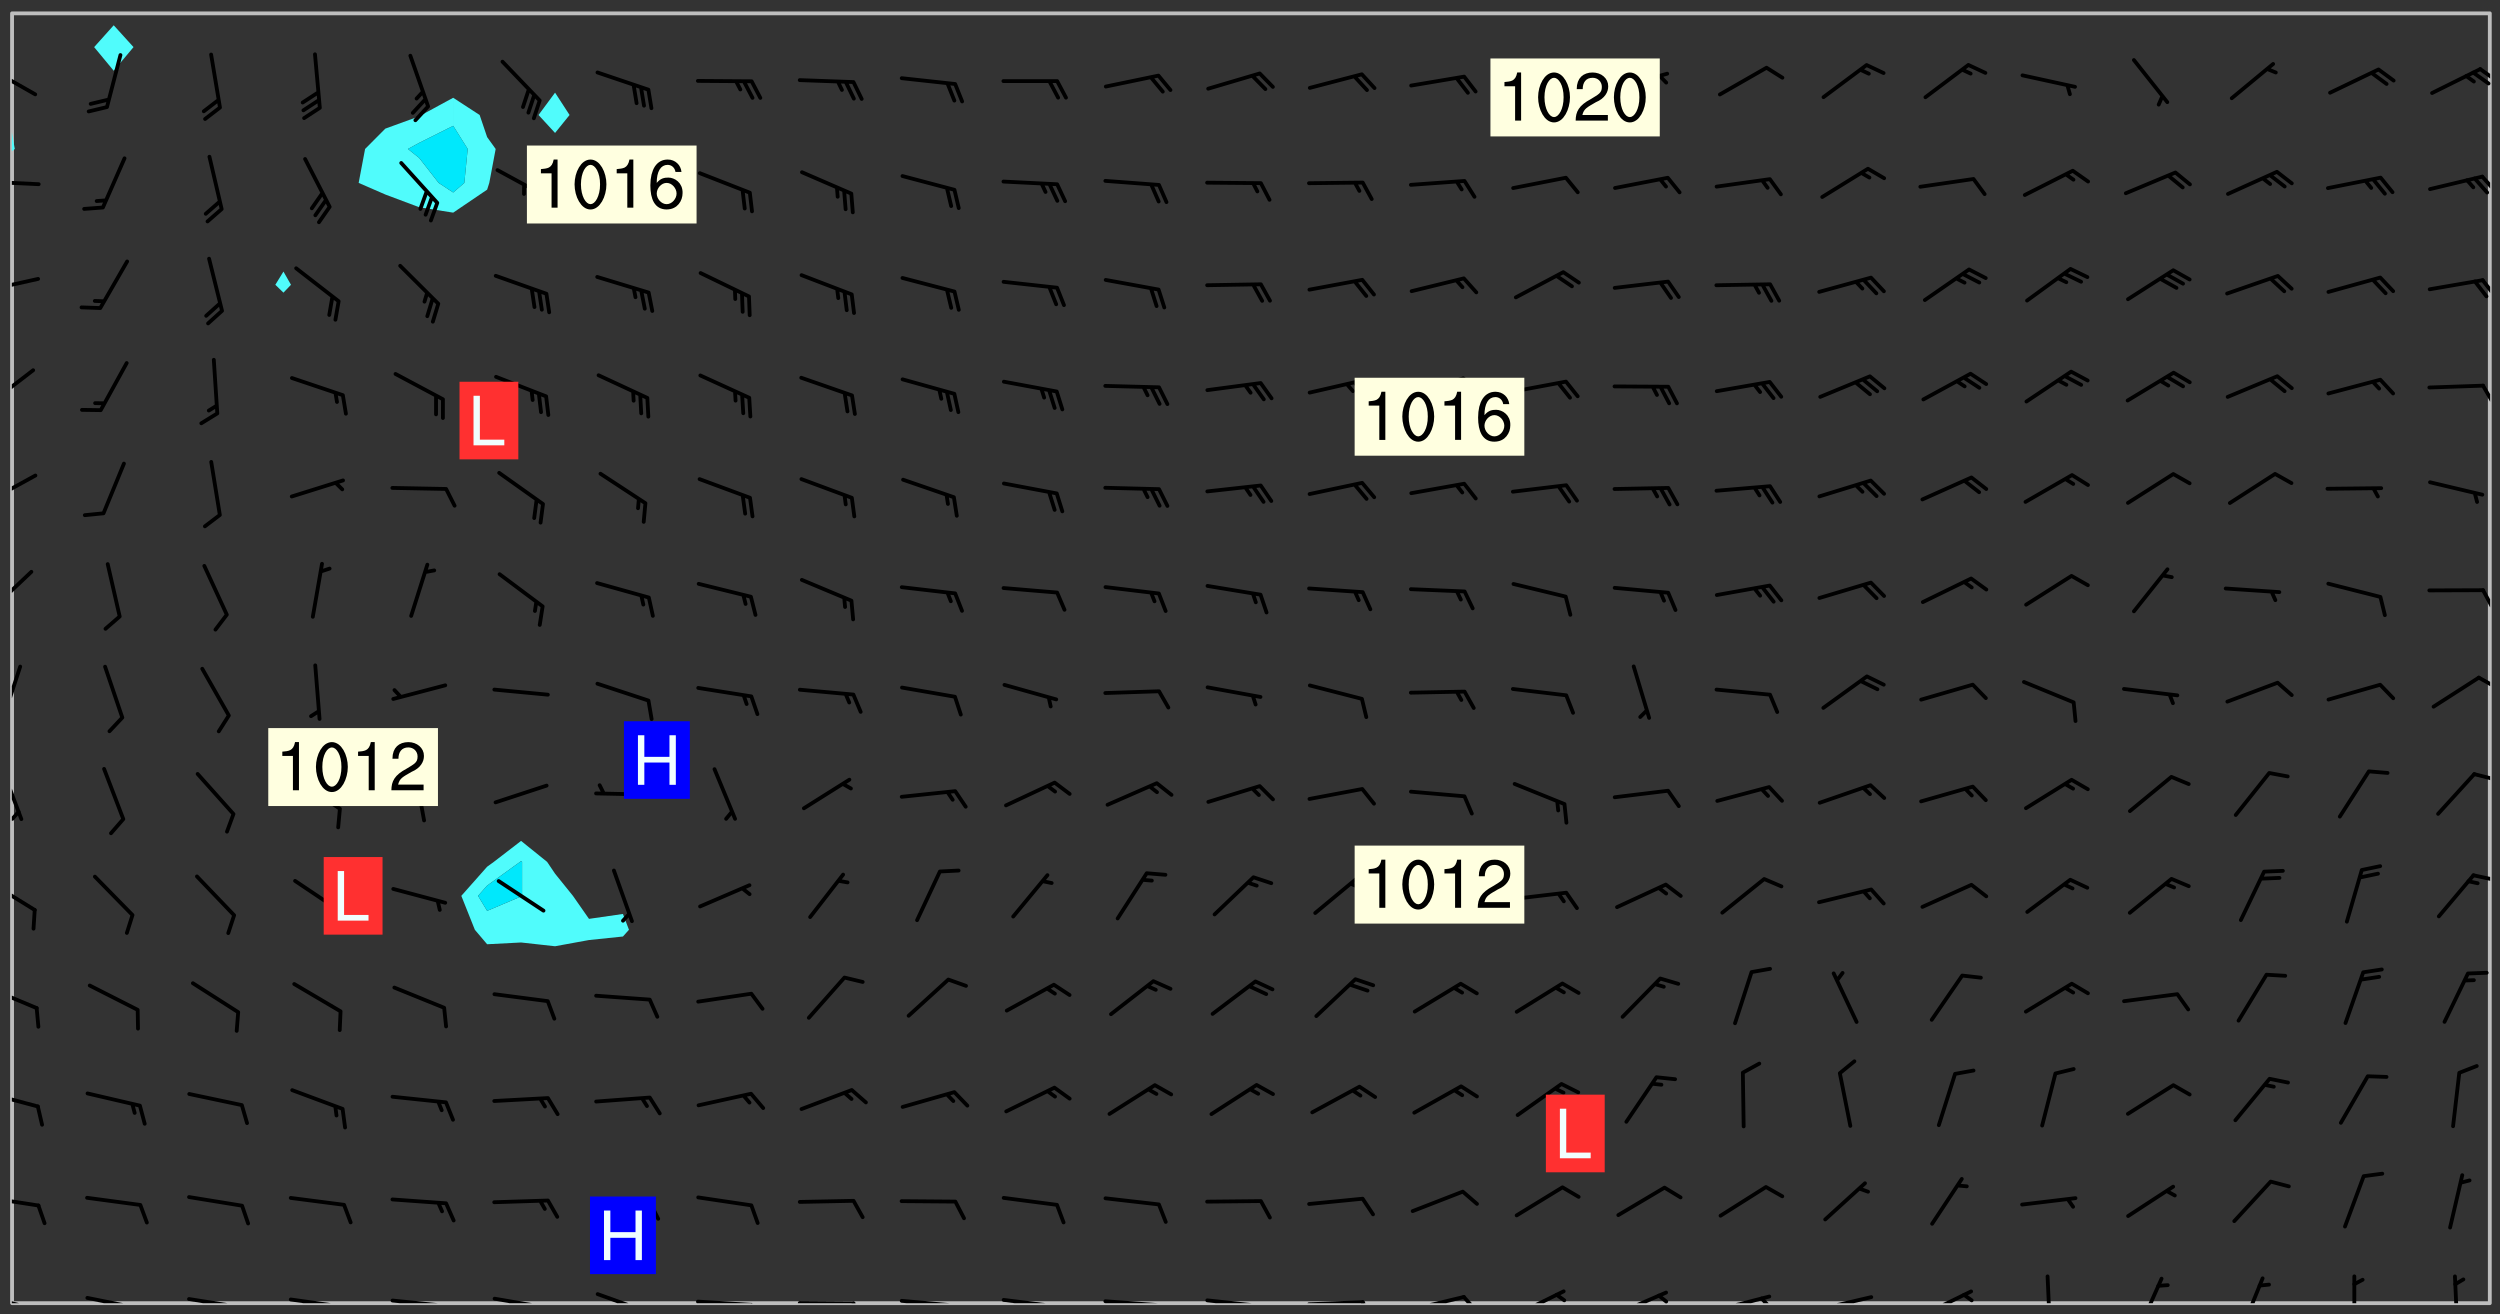 <svg xmlns="http://www.w3.org/2000/svg" role="img" xmlns:xlink="http://www.w3.org/1999/xlink" viewBox="142.45 309.95 326.84 171.84"><rect x="142.45" y="309.95" width="326.84" height="171.84" fill="#333333" stroke="none"/><defs><clipPath id="a"><path d="M144 329h1v151.328h-1zm0 0"/></clipPath><clipPath id="b"><path d="M144 311.672h1V328h-1zm0 0"/></clipPath><clipPath id="c"><path d="M144 311.672h324v168.656H144zm0 0"/></clipPath><clipPath id="d"><path d="M467 311.672h1v168.656h-1zm0 0"/></clipPath><clipPath id="e"><path d="M144 479h4v1.328h-4zm0 0"/></clipPath><clipPath id="f"><path d="M147 480h2v.328h-2zm0 0"/></clipPath><clipPath id="g"><path d="M146 480h1v.328h-1zm0 0"/></clipPath><clipPath id="h"><path d="M153 479h9v1.328h-9zm0 0"/></clipPath><clipPath id="i"><path d="M160 480h2v.328h-2zm0 0"/></clipPath><clipPath id="j"><path d="M166 479h9v1.328h-9zm0 0"/></clipPath><clipPath id="k"><path d="M173 480h3v.328h-3zm0 0"/></clipPath><clipPath id="l"><path d="M180 479h8v1.328h-8zm0 0"/></clipPath><clipPath id="m"><path d="M187 480h2v.328h-2zm0 0"/></clipPath><clipPath id="n"><path d="M193 479h9v1.328h-9zm0 0"/></clipPath><clipPath id="o"><path d="M200 480h2v.328h-2zm0 0"/></clipPath><clipPath id="p"><path d="M206 479h9v1.328h-9zm0 0"/></clipPath><clipPath id="q"><path d="M213 480h3v.328h-3zm0 0"/></clipPath><clipPath id="r"><path d="M220 478h8v2.328h-8zm0 0"/></clipPath><clipPath id="s"><path d="M233 479h8v1.328h-8zm0 0"/></clipPath><clipPath id="t"><path d="M240 480h2v.328h-2zm0 0"/></clipPath><clipPath id="u"><path d="M246 480h9v.328h-9zm0 0"/></clipPath><clipPath id="v"><path d="M253 480h3v.328h-3zm0 0"/></clipPath><clipPath id="w"><path d="M260 479h8v1.328h-8zm0 0"/></clipPath><clipPath id="x"><path d="M267 480h2v.328h-2zm0 0"/></clipPath><clipPath id="y"><path d="M273 479h8v1.328h-8zm0 0"/></clipPath><clipPath id="z"><path d="M280 480h2v.328h-2zm0 0"/></clipPath><clipPath id="A"><path d="M286 479h9v1.328h-9zm0 0"/></clipPath><clipPath id="B"><path d="M293 480h3v.328h-3zm0 0"/></clipPath><clipPath id="C"><path d="M300 479h8v1.328h-8zm0 0"/></clipPath><clipPath id="D"><path d="M307 480h2v.328h-2zm0 0"/></clipPath><clipPath id="E"><path d="M313 479h8v1.328h-8zm0 0"/></clipPath><clipPath id="F"><path d="M320 479h3v1.328h-3zm0 0"/></clipPath><clipPath id="G"><path d="M326 479h9v1.328h-9zm0 0"/></clipPath><clipPath id="H"><path d="M333 479h3v1.328h-3zm0 0"/></clipPath><clipPath id="I"><path d="M340 478h8v2.328h-8zm0 0"/></clipPath><clipPath id="J"><path d="M345 478h3v2.328h-3zm0 0"/></clipPath><clipPath id="K"><path d="M353 478h8v2.328h-8zm0 0"/></clipPath><clipPath id="L"><path d="M359 479h2v1.328h-2zm0 0"/></clipPath><clipPath id="M"><path d="M366 479h9v1.328h-9zm0 0"/></clipPath><clipPath id="N"><path d="M372 479h2v1.328h-2zm0 0"/></clipPath><clipPath id="O"><path d="M380 479h8v1.328h-8zm0 0"/></clipPath><clipPath id="P"><path d="M393 478h8v2.328h-8zm0 0"/></clipPath><clipPath id="Q"><path d="M398 478h3v2.328h-3zm0 0"/></clipPath><clipPath id="R"><path d="M409 476h2v4.328h-2zm0 0"/></clipPath><clipPath id="S"><path d="M421 476h5v4.328h-5zm0 0"/></clipPath><clipPath id="T"><path d="M435 476h4v4.328h-4zm0 0"/></clipPath><clipPath id="U"><path d="M449 476h2v4.328h-2zm0 0"/></clipPath><clipPath id="V"><path d="M463 476h1v4.328h-1zm0 0"/></clipPath><clipPath id="W"><path d="M144 466h4v2h-4zm0 0"/></clipPath><clipPath id="X"><path d="M144 452h4v3h-4zm0 0"/></clipPath><clipPath id="Y"><path d="M144 438h4v4h-4zm0 0"/></clipPath><clipPath id="Z"><path d="M144 424h4v6h-4zm0 0"/></clipPath><clipPath id="aa"><path d="M465 424h3v2h-3zm0 0"/></clipPath><clipPath id="ab"><path d="M144 410h2v8h-2zm0 0"/></clipPath><clipPath id="ac"><path d="M144 415h2v3h-2zm0 0"/></clipPath><clipPath id="ad"><path d="M465 410h3v3h-3zm0 0"/></clipPath><clipPath id="ae"><path d="M144 396h2v9h-2zm0 0"/></clipPath><clipPath id="af"><path d="M466 398h2v2h-2zm0 0"/></clipPath><clipPath id="ag"><path d="M144 384h3v6h-3zm0 0"/></clipPath><clipPath id="ah"><path d="M466 386h2v4h-2zm0 0"/></clipPath><clipPath id="ai"><path d="M144 371h4v5h-4zm0 0"/></clipPath><clipPath id="aj"><path d="M144 358h4v5h-4zm0 0"/></clipPath><clipPath id="ak"><path d="M466 360h2v3h-2zm0 0"/></clipPath><clipPath id="al"><path d="M144 346h4v3h-4zm0 0"/></clipPath><clipPath id="am"><path d="M466 346h2v3h-2zm0 0"/></clipPath><clipPath id="an"><path d="M144 333h4v2h-4zm0 0"/></clipPath><clipPath id="ao"><path d="M466 332h2v4h-2zm0 0"/></clipPath><clipPath id="ap"><path d="M144 318h4v5h-4zm0 0"/></clipPath><clipPath id="aq"><path d="M466 318h2v3h-2zm0 0"/></clipPath><clipPath id="ar"><path d="M465 319h3v3h-3zm0 0"/></clipPath><g id="as" clip-path="url(#clip1)"><path fill="#fff" fill-opacity="0" fill-rule="evenodd" d="M0 0h1000v1000H0zm0 0"/><path fill="#d3d3d3" fill-opacity="0" fill-rule="evenodd" d="M162.152 355.867l-.234.293.059.234.117.172.176.234.293.348.113.059.117-.172.059-.234.176-.176.465-.176h.699l.234.293.289.816.059.176.176.23.352.234.699.699.172.176.234.348.234.41.289.582.41.465.23.234.234.176.117.23.176.293.172 1.164v.234l.059.289.059.117.117.117.348.41.117.172.176.176.176.234.117.172.172.352.059.234.234.406.234-.059-.176.176-.059.93h-.582l-.234-.113-.348.113-.117.117-.059.293-.059.176-.117.172-.465.293-.059.234-.059.113v.645l.059.172v.41l.059.059v.406l.059.406.117.176.059.059.23.641-.059.293v.699l-.059.582v.234l-.059.23-.055.352v1.922l.055.117h.426l-.367.117-.023.352.891 1.168 1.742.539 1.34.359v.539l.09.809.535.715 1.52.27.891-.086.09 1.164.535.18 1.16-.18 2.055-.984 1.16-.363 1.879-.176 1.695-.18-.18.719-1.516.086-1.25.09-.805.27-1.074.809.27.719.535.898-.18.625-.266.809.266 1.078.625.898.805.18 1.25-.18-.266.723.098.504.055.293v.172l.059.293v.406l.176.117.352.117h.406l.293-.176.113-.117.059-.117.117-.23.059-.176.352-.465.23-.176.176-.059.176.059.059.176.117.988.055.469.059.172.117.234.176.059.816.059h.289l.117.234.059.406.059.352v1.105l.117.293.117.348.289.699.176.352.582.754.352.176.172.059.469.234.641.465.348.234.293.176.293.055.23.062.816.348.293.176.113.172.352.352.117.176.523.641v.289l.059.352v.348l.059.352.059.289.117.059.172.059h.176l.582.234.176.117.176.289.176.234.113.234.293.23.117.117v.41l.059.055.289.234.234.117.059.117.117.172.059.117.23.234.059.176.234.059.117.059-.117.113-.059.117v.117l-.117.293-.117.289v.582l.176.117.117.059.059.117.117.117.113.059.176.348.059.352.059.406v.176l-.059.176-.117.699v.172l.117.176.293.293h.406l.176.117.117.172.117.293v.234h-.527l-.23-.234h-.234l-.176.059-.059.699.059.348.117.176.176.41.117.23.289.469.176.055h.523l.234.059.758.641.059.293v.234l.059.059.23.348v.352l-.117.172v.293l.293.289.293.176.172.059.293.176.293.117.582.406.289.234.293.176.219.16.016.012.23.176.641.523.176.234.117.176.176.176.113.172v.641l.117.176.469.117.582.117.234.059.23.113.293.117.113.059.586.352.289.172.176.062.176.055.176.059.699.352.289.176.234.055.289.176.234.117.641.406.293.117.172.059.234.059.41.059.23.059.234.117.059.172-.41.176.469.059.059.293.113.234.176.055.234.059.176.059.406.117.641.234.117.172.059.234v.176l-.059.117-.059.406.234.234.117.059.348.117.641.23.176.117.289.117.176.176.234.465.582 1.105.176.176.348.176.176.117.352.117 1.047.523.234.059.465.113.293.059.465.176.758.582.234.234.348.465.176.176.289.234.816.699.293.176.289.289.293.176.293.289.695.641.176.176.293.234.289.234.469.289.641.582.348.234.234.293.348.348.352.465.934.992.348.406.117.176.234.059.113.117.645.176.23.113.234.059.293.176.23.117.934.699.406.406.234.176.406.176.234.117.816.348.348.234.234.117.293.289.23.117.758.352.352.172.23.059.293.117.234.059.871.176h.816l.469.23.172.059.875.699.465.117.293.059.176.059.23.059.469.059.348.059.352.059.406.059h.293l.172.059v.23l.176.176h.293l.348.059.352.059.699.117h.641l.465-.234.293-.176.172-.117.41-.172.289-.176.934-.465.469-.293.523-.293.465-.172.465-.176 1.051-.465.289-.117.41-.117.289-.117.527-.176 1.516-.699.582-.348.289-.059.293-.059.348-.117.875-.23.352-.117h.113l.234-.059.875-.234.234-.059h.812l.352-.059.816-.117.172-.059.352-.055.293-.059.23-.059.816-.176.176-.059h.348l.234-.059.465-.117.758-.172.234-.059h.348l.41-.117.289-.059 1.285-.059h.289l.41-.059.23-.059h.176l.875-.117h.406l.41-.117h.348l.352-.113.871-.059h1.75l1.047.289.41.117.289.117.352.117.289.117 1.051.172.289.059h.293l.293.059.172.059.41.059.172.059.117.059h.117l.117.059.352.059h.113l.41.066 1.922.395 1.926.395 1.52.449 1.695.719 2.145.805 1.605-.719 1.43-.805 1.16-1.078 1.25-.449 3.035-.719 1.875-.359 2.145-1.348 2.234-1.254 2.5-1.258 1.695-.449 1.785-.18 1.16-.27.625.539 1.34-.27.715-.988.984-1.344.445-.18.805-.359 1.875-.539 1.785-.449 1.25-.27 1.16-.09 1.699-.09 1.961-.27 1.25-.09h.539l.625-.09h.891l2.145-.18 2.41-.18 2.59-.09 1.695.18 1.609.09 1.43.359 1.16.719 1.875.988 1.16 1.527.266.715.629.09.355.898.535.539.535 1.527 1.074.359h.535l-.805.535.09 1.707.715 2.695.891.805.895.988.715 1.258 1.785.539 1.52-.18.355 1.344 1.609-.805.98-.539.27.27.316-.215.219-.145.801.449.449-.359h.355l.535-.27.539-.719.535-.27.625-.988 1.16.449.84.371 1.395.617 1.695-.18h1.605l1.785.09.18-1.707.535-1.344.805.27.492.848.402.406-.09.539v.359l.715.449.711-.27h1.43l.359.988.445 1.258.715 1.344 1.25.629 1.695.629.715-.18.18-.539.98-.09.449.359.086 1.258-.266.629-.535.18v.539l.715.984.266.539.984.988.801 1.078-.266.359-.09.898-.625 2.332-.355 2.066-.09 1.793-.18.719-.09.539v1.438l-.98 1.883-.359 1.707-.535.898-.805 1.168-.266.539 2.055 1.254.086.359-.355.539-.09-.18v.809l.09 1.438-.445.715-1.074.094-.266.715.535.898.805.719 1.16.809 1.34.27.445.359-.355.449-1.789-.09-1.25-.449-.715-.719-.625-.09-.176 3.59-.188 1.309h89.359V311.703h-55.27v49.082l.762.125 3.289.543 2.023 2.836v2.754l2.352.332 2.348.332h4.051l-1.379 4.16-2.023.707-2.023.703-.543.344-2.594 1.617-.188.117-2.023-2.078-.73-2.742-2.672-2.078-1.375-3.5-.066-.082-1.957-2.672 2.75-1.418v-49.082H294.422v91.414l.117.031.133.012.074.074.105.047.09.059.086.059.09.059.297.297.059.09.031.117.027.117.016.137-.031.117-.059.09-.059.086-.043.105-.047.102-.027.121v.145l.176.27.148.148.074.086.074.074.043.105.062.09.059.086.043.105.059.09.047.102.043.105.059.086.117.18.074.074.062.086.059.09.043.105.059.09.059.086.062.09.059.09.043.102.117.18.074.074.059.086.074.074.09.059.105.047h.148l.133-.016.133.016.102-.047.074-.074.047-.102-.016-.133v-.148l-.047-.105-.027-.117-.047-.102-.027-.121-.043-.102-.062-.09-.043-.102-.043-.105-.031-.117-.016-.133-.012-.137.086-.059.059-.086.121-.031.043.105.016.133v.117l.059.102.059.09.09.059.148.148.059.09.043.105-.012.102.086.059.105.047.086.059.09.059.074.074-.117.027-.105.047-.086.059-.074.074-.059.09-.062.086-.027.121-.047.102-.043.105-.031.117-.012.133-.016.133v.148l.027.117.047.105.043.102.059.09.074.074.09.059.074.074.09.059.059.09.043.105.047.102.117.031.133.016h.148l.117-.031.105.043.043.105.047.102.027.121L299.5 410l.027.117.031.121.027.117.105.043.102.047.133-.016.148.148.062.086.074.074.07.074.09.062.105.043.102.043.117.031.137.016.117-.031.074-.074.027-.117-.012-.133-.031-.121-.027-.117.043-.105h.117l.09.062.117.027h.148l.133.016h.148l.133.016.133-.016h.148l.133-.016.133-.012.137.012.117-.027.133-.016.191-.059-.059.176-.016.133-.027.121-.016.133-.059.086-.133.016-.105.047-.105.043-.117.031-.117.027-.266.031h-.148l-.133.016-.074.074.059.086.148.148.117.18.074.07.09.062.09.059.086.059.09.059.102.043.105.062.105.043.086.059.105.047.102.043.18.117.059.09-.043.102-.047.105.016.133.223.223.059.09.043.102.031.121.043.102.016.133.031.117.012.137.031.117.148.148.102.043.105.043.117.031.133.016.137.016h.117l.117-.031.09-.059.043-.105.047-.102.043-.105.031-.117.012-.133v-.148l-.012-.133-.016-.133-.031-.117-.043-.105-.047-.105-.043-.102-.043-.105-.016-.133.016-.133.027-.117.031-.117.027-.121.047-.102.09-.059.086-.062.074-.074.09-.059.223-.223.059-.086.074-.074.117-.18.059-.086v-.148l-.074-.074-.102-.047-.105-.043-.102-.043-.059-.09-.047-.105-.027-.117.09-.059.117-.031.102-.043.18-.117.148-.148.012-.133-.012-.105-.09-.059-.133.016h-.148l-.133.016-.133-.016-.121-.031-.086-.059-.074-.074-.059-.09-.062-.086-.117-.18-.059-.086.031-.121.086-.059.121-.031.059-.086v-.121l-.031-.117-.059-.09-.059-.086-.047-.105-.027-.117-.016-.133.059-.09.074-.074.09-.059.117-.18.074-.074.059-.086.148-.148.121-.031.133-.016.133.016.074.074.043.105.016.133-.031.117-.117.031-.133.012-.148.148-.043.105-.047.102-.027.121-.031.117v.148l.031.117.043.105.059.09.074.07.074.074.117.031.121.027.117-.027.133-.016h.117l.09.059.074.074.047.105.059.086.102.047.133.016.105.043.086.059-.012.105-.074.074-.18.117-.059.09-.09.059-.07.074-.074.074-.062.09-.027.117-.016.133.016.133-.016.133v.148l.016.133.027.117.031.121.074.074.09.059.086.059.09.059.117.031v.086l-.102.047-.09.059-.266.031-.117.027h-.148l-.105.043-.102.047-.059.09-.062.234-.012.133-.031.121-.016.133v.293l-.012.133.012.137.016.133.133.016.133.012.121.031.086.059.074.074.047.105.043.102.016.133v.445l-.016.133v.445l.031.266.027.117.016.133.031.117.086.211.031.266v.148l-.031.117-.027.117-.031.121-.027.117-.031.117-.031.121-.012.133-.016.133.09.059.117-.031.102.016.047.105-.031.266v.441l-.043.105-.047.105-.043.102-.043.105-.059.086-.031.121-.043.117-.031.117-.016.133.016.133.059.09.105.047.086.059.059.086-.012.137-.031.117-.043.102v.445l-.016.133v.148l-.031.117-.043.105-.027.117-.047.105-.043.102-.031.121-.027.117-.031.133-.031.117-.027.117-.043.105-.031.117-.031.121-.012.133-.016.133v.297l.027.117v.148l.047.398.027.117.059.09.121.031h.148l.133-.016.059.09v.117l-.059.09-.09.059-.102.043-.105.047-.09.059-.086.059-.137.016-.117-.031-.133-.016-.102.047-.062.086-.012.137-.016.133-.031.117-.027.117-.016.133-.031.121v.297l.016.133.031.117v.148l.012.133v.148l-.027.117-.047.102-.027.121-.031.117-.059.09-.074.074-.102.043-.105.047-.117.027-.121.031-.102-.047.059-.086.105-.047.027-.117.031-.117.027-.121.031-.117v-.148l.016-.133-.031-.117-.043-.105-.105.016-.074.074-.102.043-.09.062-.074.074-.043.102-.016.133-.031.117L304.25 426l-.031.117-.027.117-.031.121-.027.117-.031.117-.043.105-.09.059h-.09l-.117-.031-.031-.086.016-.137-.031-.117v-.148l-.012-.133v-.148l-.062-.234-.027-.121-.043-.102-.047-.105-.059-.086-.059-.09-.043-.105-.062-.086-.148-.148-.07-.074-.105-.047-.105-.043-.102-.043-.297-.297-.09-.074-.086-.059-.105-.043-.09-.062-.086-.059-.105-.043-.09-.059-.086-.062-.074-.07-.105-.047-.086-.059-.105-.043-.09-.062-.102-.043-.105-.043-.086-.059-.105-.047-.105-.043-.102-.047-.09-.059-.102-.043-.105-.043-.09-.062-.117-.027-.133-.016-.133.016H299.75l-.133.016-.117-.031-.09-.059-.074-.074-.09-.059-.102-.047h-.148l-.121-.027-.102-.043-.074-.074-.117-.18-.09-.059-.102-.043-.09-.062-.105-.043-.09-.059-.086-.059-.105-.047-.059-.086-.059-.09-.043-.105-.047-.102-.074-.074-.086-.059-.074-.074-.09-.059-.223-.223-.043-.105-.031-.266.105-.043h.145l.105.043.074.074.09.059.086.059.105.047.09.059.148.148.07.074.148.148.062.086.074.074.086.059.074.074.09.062.09.059.086.059.27.176.102.047.105.043.102.043.047-.074.059-.086.074-.074.07-.074.105.043.074.074.059.09.043.102.047.105.043.105.121.027.117-.027.074-.09.043-.105.059-.09.074-.074.105-.043.117-.027.133.012.09.059.148.148.059.09.043.105.047.102.043.105.043.102.105.047.105.043.133.016.086-.059.059-.09.074-.074.105-.043.117.027.105.047.102.043.105.043.102.047.18.117v.117l-.016.133.016.133.016.137.059.086.102.047.121.027.117.031h.148l.117-.031.059-.09.18-.117.059-.09.074-.074.059-.086.117-.18.18-.117.117.031.09.059.043.074-.016.133v.117l.09.059h.148l.133-.016.133-.012.266-.031.105-.043.117-.031.121-.027.074-.074.07-.074.062-.09-.016-.105-.047-.102-.102-.043-.105-.016-.117.027-.266.031h-.148l-.074-.074-.09-.059-.117-.031-.117-.027-.133-.016h-.148l-.133.016h-.297l-.105-.047-.148-.148-.043-.102-.059-.09.223-.223.086-.059.105-.043.117-.031.133-.016.133.016.137.016.102.043.133-.012.09-.062.102-.043.062-.09-.047-.102-.09-.059-.117-.031-.102-.043-.059-.09-.062-.09v-.117l.016-.133.105-.047.074-.07v-.121l-.09-.059-.031-.117.09-.059.074-.074.043-.105.059-.09.047-.102.016-.133v-.148l-.047-.105-.043-.102-.09-.059-.133-.016-.102-.043-.137-.016-.117-.031h-.445l-.133-.016-.133-.012-.133-.016-.117-.031h-.148l-.133-.016-.133-.012-.266-.031-.121-.043-.086-.059-.074-.074v-.148l.012-.133.105-.047.102-.043.133-.016h.152l.133-.016h.293l.121.031.102.043.09.059.234.062.121-.047.09-.059.102-.043.133-.016.105.043.102.047.133.012.121-.027h.145l.121-.031.117-.027.105-.047.074-.074.086-.059.148-.148.059-.086.047-.105.027-.117.016-.105-.102-.043-.09-.059-.117-.031-.105-.043-.09-.062-.074-.086-.074-.074-.102-.043-.105-.047-.102-.043-.059-.09-.047-.102-.086-.211-.062-.086-.059-.09-.074-.074-.086-.059h-.27l-.117.031-.09.059-.102.043-.133.016-.105-.016-.027-.117-.062-.09-.117-.031-.102-.043-.148-.148-.031-.117-.016-.105.074-.074.18-.117.117-.027.117-.031.137.016.102.043.105.043.102.047.105.043.117.031.133.016.117.027.133.016.105-.016.09-.059-.074-.074-.105-.043-.074-.074-.074-.09-.148-.148-.086-.059-.09-.059-.074-.074-.09-.059-.102-.047-.121-.027-.102-.047-.105-.043-.117-.031-.102-.043-.121-.031h-.148l-.117.031-.105.043-.086.062-.18.117-.086.059-.09.059-.105.047-.086.059-.105.043-.102.043-.105.047-.074.074-.059.09-.059.086-.047.105-.059.086-.074.074-.133-.012-.117-.031h-.117l-.074.074-.09.059-.074.074-.09.059-.086.059-.105.047-.102.043-.137.016-.102-.043-.148-.148-.105-.047h-.086l-.105.047-.102.043-.121.031-.117-.031-.074-.074v-.117l.031-.121.074-.07.059-.09.074-.074.117-.031.105-.043h.293l.133-.016.137-.016.102-.043.09-.059.102-.047.09-.059.133-.012.09.059.133.012.09-.059.086-.059.105-.043.09-.059.086-.062.09-.059.148-.148.059-.086.059-.09.105-.043.133-.016.117.027.121.031.059-.059.059-.09.031-.266.027-.117.105.012.133.016.102-.043.09-.059.059-.09.074-.074.059-.09.047-.102.012-.133-.012-.133-.047-.105-.148-.148-.059-.09-.059-.086-.043-.105v-.445l.016-.133v-.148l.012-.133-.059-.059-.09.059-.102-.043-.18-.117-.086-.059-.062-.09-.059-.09-.074-.074-.086-.059-.121.031-.102.012-.105.047-.086.059-.105.043-.148.148-.09.059-.086.059-.09.062-.105.043-.133.016v-.121l.105-.043.117-.031.074-.07.043-.105v-.148l-.027-.117-.148-.148-.133-.016h-.148l-.117.031-.105.043-.102.043-.09.062-.117.027-.074-.074.012-.133-.043-.102-.043-.105-.09-.059-.117.027-.121.031-.117.031-.102.043-.121.031-.102.043-.105.043-.09.059-.102.016v-.117l.016-.133-.059-.09-.074.043-.148.148-.059.09-.074.074-.047.105-.043.102-.074.074-.059.09-.074.074-.059.086-.074.074-.09.062-.074.07-.074.074-.102.016-.133.016-.105-.043v-.121l.148-.148.043-.102.059-.09.047-.102.043-.105.059-.09.031-.117.043-.102.031-.121.027-.117.047-.105.043-.102.043-.105.074-.07.09-.062.09-.059.102-.043h.297l.266-.031.105-.043-.074-.074-.117-.031-.105-.043-.09-.059-.102-.047-.09-.059-.102-.043-.105-.043-.09-.062-.086-.059-.105-.043-.102-.043-.121-.031-.117-.031-.102-.043L297.5 410.25l-.102-.043-.09-.059-.043-.105-.016-.133.102-.043.133-.016.137.016.133-.016.102-.043.059-.09.016-.105-.09-.059-.074-.074-.102-.043-.09-.059-.148-.148-.043-.105-.016-.133v-.293l-.059-.09-.09-.059-.074-.074-.043-.105-.031-.117-.059-.09-.074-.074-.117-.027-.074-.074-.09-.059-.09-.062-.086-.059-.074-.074-.059-.086-.047-.105-.086-.059-.148-.148-.195-.059-.133.016-.102.043-.074.074-.047.102-.043.105-.059.09-.059.086-.297.297-.09.059h-.086l-.062-.086-.043-.105.031-.117.059-.09.027-.117-.012-.133-.09-.062-.105.047-.117.027-.117.031-.27.176-.102.047-.117.027-.105.047-.09.059-.102.043-.059-.086-.047-.105.016-.133.047-.105.07-.074.074-.07.059-.09v-.148l-.043-.105h-.238l-.102.047-.031.117-.027.117-.031.121-.074.043-.133.016-.074-.047-.043-.102-.043-.105-.047-.102-.043-.105-.121.031-.102.043-.133.016-.117.031-.105.043-.09.059-.102.047-.121.027-.133.016-.102-.043-.059-.09-.047-.105-.043-.102-.043-.105v-.117l.059-.09.086-.059.18-.117.102-.047.105-.043.105-.059.102-.043.09-.062.102-.043.105-.059.102-.047.09-.059.105-.043.102-.043.09-.062.102-.043.137-.016.117.031.102.043.121.031.102.043.105.047.102.043.105.043.102.047.105.043.102.043.105.047.086.059.105.043.117.031.105.043.102.047.09.059.105.043.102.043.105.047.117.027.102.047.121.027h.148l.086-.059.016-.102.059-.09-.027-.117-.074-.074-.117-.18-.074-.074-.09-.074-.18-.117-.086-.059-.105-.043-.102-.047-.27-.176-.059-.09-.074-.074-.059-.09-.043-.102-.031-.117-.016-.137v-.562l-.012-.133-.016-.133-.031-.117-.016-.133-.012-.133-.031-.121-.223-.223-.059-.086-.016-.105.031-.117.133-.016v-91.414H172.992v1.453l-.059.234-.352 1.051-.172.523-.117.348-.176.41-.117.172-.234.293-.23.059h-.352l-.117.059-.23.406v.293l.117.176.23.23.117.234.641.758.293.465.176.234.23.352.234.348.641.816.176.465.172.41.117.695.176.469.117 1.398.059.465v.875l.117 1.047v4.781l-.059.465-.352 1.281-.176.523-.113.41-.352.93L172.934 336l-.234.582-.117.176-.172.348-.176.406-.352.816-.059.293-.113.293-.117.289-.059.176-.117.875-.059.406-.059.117-.059.176-.059.172-.23.527-.117.172v.234l-.117.234-.059.172-.176.586v.289l-.059.176v.293l-.059.113-.059.527v.172l-.055.234v2.621l-.176.816-.117.176-.176.234-.117.172-.113.234-.586.934-.23.289-.293.465-.176.234-.289.352-.352.699-.113.23-.176.41-.176.23-.406.527-.816.699-.293.172-.289.234-.176.117-.176.176-.523.406-.527.176-.172.176-.234.055-.641.176h-.758m12.211 31.023l-1.074.449.359.895 1.25-.715.445-.539-.98-.09"/><path fill="#d3d3d3" fill-opacity="0" fill-rule="evenodd" d="M201.508 416.598h-.895l.449.629.98.359.805-.09.445-.988-.176.09-.715-.355-.895.355m154.621 59.07l-.059-.523v-.293l.113-.293.059-.23.469-.469h.113l.117-.113.117-.059h.176l.234-.059h.348l.234.059.117.059.23.172.059.176.117.582v.293l-.117.176-.172.289-.176.176-.527.523-.23.234-.117.059h-.176l-.117-.059-.406-.293-.176-.117-.117-.059-.059-.113-.055-.117m6.641-10.957l-.059-.172v-1.109l.059-.172.176-.059.172-.059h.176l.234-.059.117.059.059.699-.059.172-.117.176-.117.059-.234.523-.113.059h-.234l-.059-.117m9.613-14.391l-.117-.176v-.699l.293-.875.117-.172.176-.352.113-.23.117-.293.352-.758.117-.23.172-.234h.176l.117-.059h.641l.117.059.234.234.172.113.352.293.117.117.113.176v.113l.117.059.117.117v.699l-.059.176v.23l-.059.176-.348 1.051-.117.23-.117.234-.117.059-.23.234-.641.289h-.875l-.41-.117-.641-.465"/><path fill="none" stroke="#bebebe" stroke-linecap="round" stroke-linejoin="round" stroke-miterlimit="10" stroke-width=".5" d="M467.957 311.695H144.027v168.625h323.93v-168.625"/><g clip-path="url(#a)"><path fill="#fff" fill-opacity="0" fill-rule="evenodd" d="M144 475.891v4.438h.004H144V329.734v146.156"/></g><g clip-path="url(#b)"><path fill="#fff" fill-opacity="0" fill-rule="evenodd" d="M144 324.984v2.254-15.566h.004H144v13.312"/></g><path fill="#50fcfc" fill-rule="evenodd" d="M144 327.238v2.496l.004-.004v-2.477l-.004-.016"/><g clip-path="url(#c)"><path fill="#fff" fill-opacity="0" fill-rule="evenodd" d="M144.004 480.328V329.73l.375-.305-.375-2.172v-15.582h13.312v1.582l-2.559 2.855 2.559 3.09 2.59-3.09-2.59-2.855v-1.582h22.191v33.781l-1.062 1.727 1.062 1.031.984-1.031-.984-1.727v-33.781h22.191v11.059l-4.148 2.254-.289.168-4.441 1.617-2.641 2.656-.84 4.438 3.48 1.512 4.441 1.668 4.438.707 4.438-3.008.281-.879.836-4.438-1.117-1.555-.977-2.887-3.461-2.254v-11.059h8.875v108.215l-3.562 2.742-.875.633-3.375 3.809 1.77 4.438 1.605 1.891 4.438-.23 4.441.492 4.438-.812 4.438-.461.789-.879-.789-2.07-4.438.641-2.098-3.008-2.34-2.902-1.035-1.539-3.406-2.742V311.672h4.441v10.391l-2.16 2.922 2.16 2.348 1.898-2.348-1.898-2.922v-10.391H467.996v168.656H144.004"/></g><path fill="#50fcfc" fill-rule="evenodd" d="M144.379 329.426l-.375.305v-2.477l.375 2.172m12.938-10.227l-2.559-3.09 2.559-2.855 2.59 2.855-2.59 3.09m22.191 29.012l-1.062-1.031 1.062-1.727.984 1.727-.984 1.031m13.312-12.836l-3.48-1.512.84-4.438 2.641-2.656 4.441-1.617.289-.168 4.148-2.254v3.668l-4.438 2.223-1.48.805 1.48 1.188 2.535 3.25 1.902 1.254 1.457-1.254.441-4.438-1.898-3.027v-3.668l3.461 2.254.977 2.887 1.117 1.555-.836 4.438-.281.879-4.438 3.008-4.438-.707-4.441-1.668"/><path fill="#00e8fc" fill-rule="evenodd" d="M197.262 330.613l-1.48-1.188 1.48-.805 4.438-2.223 1.898 3.027-.441 4.438-1.457 1.254-1.902-1.254-2.535-3.25"/><path fill="#50fcfc" fill-rule="evenodd" d="M204.531 431.508l-1.77-4.438 3.375-3.809.875-.633 3.562-2.742v2.637l-.137.105-4.301 3.098-1.188 1.344 1.188 1.961 4.438-1.879.133-.082v-4.441l-.133-.105v-2.637l3.406 2.742 1.035 1.539 2.34 2.902 2.098 3.008 4.438-.641.789 2.07-.789.879-4.438.461-4.438.812-4.441-.492-4.438.23-1.605-1.891"/><path fill="#00e8fc" fill-rule="evenodd" d="M206.137 429.031l-1.188-1.961 1.188-1.344 4.301-3.098.137-.105.133.105v4.441l-.133.082-4.438 1.879"/><path fill="#50fcfc" fill-rule="evenodd" d="M215.016 327.332l-2.16-2.348 2.16-2.922 1.898 2.922-1.898 2.348"/><g clip-path="url(#d)"><path fill="#fff" fill-opacity="0" fill-rule="evenodd" d="M467.996 480.328H468V311.672h-.004H468v168.656h-.004"/></g><g clip-path="url(#e)"><path fill="none" stroke="#000" stroke-linecap="round" stroke-linejoin="round" stroke-miterlimit="10" stroke-width=".5" d="M147.395 481.242l-6.789-1.824"/></g><g clip-path="url(#f)"><path fill="none" stroke="#000" stroke-linecap="round" stroke-linejoin="round" stroke-miterlimit="10" stroke-width=".5" d="M147.395 481.242l.547 2.391"/></g><g clip-path="url(#g)"><path fill="none" stroke="#000" stroke-linecap="round" stroke-linejoin="round" stroke-miterlimit="10" stroke-width=".5" d="M146.406 480.977l.273 1.195"/></g><g clip-path="url(#h)"><path fill="none" stroke="#000" stroke-linecap="round" stroke-linejoin="round" stroke-miterlimit="10" stroke-width=".5" d="M160.758 481.023l-6.887-1.391"/></g><g clip-path="url(#i)"><path fill="none" stroke="#000" stroke-linecap="round" stroke-linejoin="round" stroke-miterlimit="10" stroke-width=".5" d="M160.758 481.023l.703 2.352"/></g><g clip-path="url(#j)"><path fill="none" stroke="#000" stroke-linecap="round" stroke-linejoin="round" stroke-miterlimit="10" stroke-width=".5" d="M174.102 480.879l-6.941-1.098"/></g><g clip-path="url(#k)"><path fill="none" stroke="#000" stroke-linecap="round" stroke-linejoin="round" stroke-miterlimit="10" stroke-width=".5" d="M174.102 480.879l.797 2.32"/></g><g clip-path="url(#l)"><path fill="none" stroke="#000" stroke-linecap="round" stroke-linejoin="round" stroke-miterlimit="10" stroke-width=".5" d="M187.426 480.82l-6.961-.98"/></g><g clip-path="url(#m)"><path fill="none" stroke="#000" stroke-linecap="round" stroke-linejoin="round" stroke-miterlimit="10" stroke-width=".5" d="M187.426 480.82l.836 2.305"/></g><g clip-path="url(#n)"><path fill="none" stroke="#000" stroke-linecap="round" stroke-linejoin="round" stroke-miterlimit="10" stroke-width=".5" d="M200.758 480.684l-6.992-.707"/></g><g clip-path="url(#o)"><path fill="none" stroke="#000" stroke-linecap="round" stroke-linejoin="round" stroke-miterlimit="10" stroke-width=".5" d="M200.758 480.684l.926 2.27"/></g><g clip-path="url(#p)"><path fill="none" stroke="#000" stroke-linecap="round" stroke-linejoin="round" stroke-miterlimit="10" stroke-width=".5" d="M214.039 480.926l-6.926-1.191"/></g><g clip-path="url(#q)"><path fill="none" stroke="#000" stroke-linecap="round" stroke-linejoin="round" stroke-miterlimit="10" stroke-width=".5" d="M214.039 480.926l.766 2.328"/></g><g clip-path="url(#r)"><path fill="none" stroke="#000" stroke-linecap="round" stroke-linejoin="round" stroke-miterlimit="10" stroke-width=".5" d="M227.195 481.52l-6.609-2.383"/></g><g clip-path="url(#s)"><path fill="none" stroke="#000" stroke-linecap="round" stroke-linejoin="round" stroke-miterlimit="10" stroke-width=".5" d="M240.711 480.543l-7.012-.426"/></g><g clip-path="url(#t)"><path fill="none" stroke="#000" stroke-linecap="round" stroke-linejoin="round" stroke-miterlimit="10" stroke-width=".5" d="M240.711 480.543l1.02 2.23"/></g><g clip-path="url(#u)"><path fill="none" stroke="#000" stroke-linecap="round" stroke-linejoin="round" stroke-miterlimit="10" stroke-width=".5" d="M254.035 480.355l-7.027-.055"/></g><g clip-path="url(#v)"><path fill="none" stroke="#000" stroke-linecap="round" stroke-linejoin="round" stroke-miterlimit="10" stroke-width=".5" d="M254.035 480.355l1.133 2.176"/></g><g clip-path="url(#w)"><path fill="none" stroke="#000" stroke-linecap="round" stroke-linejoin="round" stroke-miterlimit="10" stroke-width=".5" d="M267.336 480.641l-7-.625"/></g><g clip-path="url(#x)"><path fill="none" stroke="#000" stroke-linecap="round" stroke-linejoin="round" stroke-miterlimit="10" stroke-width=".5" d="M267.336 480.641l.953 2.262"/></g><g clip-path="url(#y)"><path fill="none" stroke="#000" stroke-linecap="round" stroke-linejoin="round" stroke-miterlimit="10" stroke-width=".5" d="M280.637 480.762l-6.973-.867"/></g><g clip-path="url(#z)"><path fill="none" stroke="#000" stroke-linecap="round" stroke-linejoin="round" stroke-miterlimit="10" stroke-width=".5" d="M280.637 480.762l.875 2.293"/></g><g clip-path="url(#A)"><path fill="none" stroke="#000" stroke-linecap="round" stroke-linejoin="round" stroke-miterlimit="10" stroke-width=".5" d="M293.969 480.586l-7.008-.516"/></g><g clip-path="url(#B)"><path fill="none" stroke="#000" stroke-linecap="round" stroke-linejoin="round" stroke-miterlimit="10" stroke-width=".5" d="M293.969 480.586l.988 2.246"/></g><g clip-path="url(#C)"><path fill="none" stroke="#000" stroke-linecap="round" stroke-linejoin="round" stroke-miterlimit="10" stroke-width=".5" d="M307.273 480.703l-6.984-.75"/></g><g clip-path="url(#D)"><path fill="none" stroke="#000" stroke-linecap="round" stroke-linejoin="round" stroke-miterlimit="10" stroke-width=".5" d="M307.273 480.703l.914 2.277"/></g><g clip-path="url(#E)"><path fill="none" stroke="#000" stroke-linecap="round" stroke-linejoin="round" stroke-miterlimit="10" stroke-width=".5" d="M320.605 480.191l-7.02.273"/></g><g clip-path="url(#F)"><path fill="none" stroke="#000" stroke-linecap="round" stroke-linejoin="round" stroke-miterlimit="10" stroke-width=".5" d="M320.605 480.191l1.238 2.121"/></g><g clip-path="url(#G)"><path fill="none" stroke="#000" stroke-linecap="round" stroke-linejoin="round" stroke-miterlimit="10" stroke-width=".5" d="M333.828 479.512l-6.836 1.633"/></g><g clip-path="url(#H)"><path fill="none" stroke="#000" stroke-linecap="round" stroke-linejoin="round" stroke-miterlimit="10" stroke-width=".5" d="M333.828 479.512l1.625 1.84"/></g><g clip-path="url(#I)"><path fill="none" stroke="#000" stroke-linecap="round" stroke-linejoin="round" stroke-miterlimit="10" stroke-width=".5" d="M346.879 478.773l-6.305 3.109"/></g><g clip-path="url(#J)"><path fill="none" stroke="#000" stroke-linecap="round" stroke-linejoin="round" stroke-miterlimit="10" stroke-width=".5" d="M345.961 479.227l.996.719"/></g><g clip-path="url(#K)"><path fill="none" stroke="#000" stroke-linecap="round" stroke-linejoin="round" stroke-miterlimit="10" stroke-width=".5" d="M360.266 478.934l-6.449 2.789"/></g><g clip-path="url(#L)"><path fill="none" stroke="#000" stroke-linecap="round" stroke-linejoin="round" stroke-miterlimit="10" stroke-width=".5" d="M359.328 479.34l.957.766"/></g><g clip-path="url(#M)"><path fill="none" stroke="#000" stroke-linecap="round" stroke-linejoin="round" stroke-miterlimit="10" stroke-width=".5" d="M373.758 479.453l-6.805 1.75"/></g><g clip-path="url(#N)"><path fill="none" stroke="#000" stroke-linecap="round" stroke-linejoin="round" stroke-miterlimit="10" stroke-width=".5" d="M372.77 479.707l.828.906"/></g><g clip-path="url(#O)"><path fill="none" stroke="#000" stroke-linecap="round" stroke-linejoin="round" stroke-miterlimit="10" stroke-width=".5" d="M387.094 479.531L380.25 481.125"/></g><g clip-path="url(#P)"><path fill="none" stroke="#000" stroke-linecap="round" stroke-linejoin="round" stroke-miterlimit="10" stroke-width=".5" d="M400.145 478.785l-6.316 3.086"/></g><g clip-path="url(#Q)"><path fill="none" stroke="#000" stroke-linecap="round" stroke-linejoin="round" stroke-miterlimit="10" stroke-width=".5" d="M399.223 479.234l.996.719"/></g><g clip-path="url(#R)"><path fill="none" stroke="#000" stroke-linecap="round" stroke-linejoin="round" stroke-miterlimit="10" stroke-width=".5" d="M410.461 483.84l-.32-7.02"/></g><g clip-path="url(#S)"><path fill="none" stroke="#000" stroke-linecap="round" stroke-linejoin="round" stroke-miterlimit="10" stroke-width=".5" d="M425.043 477.117l-2.855 6.422"/></g><path fill="none" stroke="#000" stroke-linecap="round" stroke-linejoin="round" stroke-miterlimit="10" stroke-width=".5" d="M424.629 478.051l1.223-.086"/><g clip-path="url(#T)"><path fill="none" stroke="#000" stroke-linecap="round" stroke-linejoin="round" stroke-miterlimit="10" stroke-width=".5" d="M438.254 477.074l-2.645 6.512"/></g><path fill="none" stroke="#000" stroke-linecap="round" stroke-linejoin="round" stroke-miterlimit="10" stroke-width=".5" d="M437.867 478.02l1.223-.125"/><g clip-path="url(#U)"><path fill="none" stroke="#000" stroke-linecap="round" stroke-linejoin="round" stroke-miterlimit="10" stroke-width=".5" d="M450.246 476.816v7.027"/></g><path fill="none" stroke="#000" stroke-linecap="round" stroke-linejoin="round" stroke-miterlimit="10" stroke-width=".5" d="M450.246 477.836l1.082-.574"/><g clip-path="url(#V)"><path fill="none" stroke="#000" stroke-linecap="round" stroke-linejoin="round" stroke-miterlimit="10" stroke-width=".5" d="M463.398 476.82l.324 7.02"/></g><path fill="none" stroke="#000" stroke-linecap="round" stroke-linejoin="round" stroke-miterlimit="10" stroke-width=".5" d="M463.445 477.84l1.055-.625"/><g clip-path="url(#W)"><path fill="none" stroke="#000" stroke-linecap="round" stroke-linejoin="round" stroke-miterlimit="10" stroke-width=".5" d="M147.473 467.555l-6.945-1.082"/></g><path fill="none" stroke="#000" stroke-linecap="round" stroke-linejoin="round" stroke-miterlimit="10" stroke-width=".5" d="M147.473 467.555l.805 2.316m12.52-2.391l-6.965-.934m6.965.934l.852 2.301m12.449-2.203l-6.934-1.129m6.934 1.129l.789 2.324m12.543-2.438l-6.969-.902m6.969.902l.863 2.297m12.473-2.496l-7.008-.504m7.008.504l.992 2.246m-2.012-2.32l.496 1.125m13.844-1.414l-7.023.223m7.023-.223l1.219 2.133m-2.238-2.098l.609 1.062m13.727-.898l-7.023-.176m7.023.176l1.098 2.195m12.18-1.766l-6.949-1.035m6.949 1.035l.824 2.312m12.531-2.902l-7.027.145m7.027-.145l1.195 2.141m12.117-2.039l-7.027-.059m7.027.059l1.133 2.18m12.152-1.754l-6.965-.91m6.965.91l.863 2.297m12.461-2.352l-6.98-.801m6.98.801l.898 2.285m12.438-2.723l-7.027.074m7.027-.074l1.176 2.152m12.125-2.461l-6.996.691m6.996-.691l1.359 2.043m11.734-2.969l-6.551 2.547m6.551-2.547l1.855 1.602m11.18-2.164l-5.992 3.668m5.992-3.668l2.113 1.246m11.227-1.207l-6.043 3.59m6.043-3.59l2.098 1.277m11.164-1.359l-5.938 3.754m5.938-3.754l2.133 1.215m10.812-1.703l-5.199 4.73m4.445-4.043l1.152.414m12.258-1.668l-3.879 5.863m3.312-5.008l1.223.113m14.207 1.543l-6.977.84m5.961-.719l.703 1.008m13.082-2.629l-5.887 3.84m5.031-3.281l1.074.594m12.535-1.816l-4.762 5.168m4.762-5.168l2.375.625m9.785-1.336l-2.449 6.59m2.449-6.59l2.43-.324m10.457.195l-1.594 6.848m1.359-5.852l1.188-.312"/><g clip-path="url(#X)"><path fill="none" stroke="#000" stroke-linecap="round" stroke-linejoin="round" stroke-miterlimit="10" stroke-width=".5" d="M147.395 454.605l-6.789-1.812"/></g><path fill="none" stroke="#000" stroke-linecap="round" stroke-linejoin="round" stroke-miterlimit="10" stroke-width=".5" d="M147.395 454.605l.555 2.391m12.789-2.5l-6.844-1.594m6.844 1.594l.629 2.371m-1.625-2.602l.312 1.184m14.012-1.023l-6.875-1.453m6.875 1.453l.68 2.355m12.492-1.859l-6.586-2.449m6.586 2.449l.324 2.434m-1.281-2.789l.16 1.219m14.312-1.719l-6.988-.734m6.988.734l.918 2.277m-1.934-2.383l.457 1.137m13.887-1.59l-7.016.383m7.016-.383l1.27 2.102m-2.289-2.047l.633 1.051m13.699-1.176l-7.008.523m7.008-.523l1.309 2.074m-2.328-2l.656 1.039m13.605-1.609l-6.863 1.512m6.863-1.512l1.59 1.871m-2.59-1.648l.797.934m13.371-1.645l-6.57 2.488m6.57-2.488l1.848 1.621m-2.801-1.258l.922.809m13.441-.895l-6.758 1.934m6.758-1.934l1.703 1.766m-2.688-1.484l.852.883m13.219-1.75L274 455.25m6.301-3.105l1.992 1.438m-2.906-.984l.992.719m13.055-1.5L287.5 455.582m5.934-3.766l2.133 1.211m-2.996-.664l1.066.605m13.098-1.176l-5.906 3.809m5.906-3.809l2.141 1.195m-3-.641l1.07.598m13.238-.926l-6.176 3.355m6.176-3.355l2.047 1.355m-2.945-.867l1.023.68m13.164-1.211l-6.125 3.445m6.125-3.445l2.066 1.32m-2.957-.82l1.031.66m12.98-1.469l-5.734 4.062m5.734-4.062l2.191 1.098m-3.027-.508l1.098.551m12.152-2.023l-3.934 5.824m3.934-5.824l2.438.258m-3.012.59l1.223.129m10.648-1.578l.105 7.027m-.105-7.027L372.453 449m10.531 1.254l1.371 6.891m-1.371-6.891l1.902-1.555m13.16 1.648l-2.121 6.699m2.121-6.699l2.414-.441m10.707.387l-1.734 6.809m1.734-6.809l2.387-.582m13.035 2.113l-5.945 3.746m5.945-3.746l2.129 1.219m10.449-2.055l-4.473 5.418m4.473-5.418l2.406.492m-3.055.297l1.199.246m12.285-1.367l-3.516 6.086m3.516-6.086l2.453.086m9.512-.535l-.812 6.98m.812-6.98l2.285-.891"/><g clip-path="url(#Y)"><path fill="none" stroke="#000" stroke-linecap="round" stroke-linejoin="round" stroke-miterlimit="10" stroke-width=".5" d="M147.242 441.742l-6.484-2.715"/></g><path fill="none" stroke="#000" stroke-linecap="round" stroke-linejoin="round" stroke-miterlimit="10" stroke-width=".5" d="M147.242 441.742l.227 2.441m12.98-2.211l-6.266-3.18m6.266 3.18l.043 2.457m13.098-2.152l-5.922-3.785m5.922 3.785l-.195 2.445m13.578-2.555l-6.055-3.57m6.055 3.57l-.109 2.453m13.652-2.918l-6.512-2.641m6.512 2.641l.254 2.441m13.289-3.309l-6.969-.906m6.969.906l.863 2.297m12.473-2.496l-7.008-.508m7.008.508l.992 2.246m12.293-3.016l-6.949 1.035m6.949-1.035l1.461 1.973m10.711-4.086l-4.66 5.262m4.66-5.262l2.383.574m11.199-.312l-5.195 4.734m5.195-4.734l2.309.824m11.488-.148l-6.16 3.383m6.16-3.383l2.051 1.344m-2.945-.852l1.023.672m12.879-1.629l-5.543 4.316m5.543-4.316l2.238 1m-3.047-.375l1.121.504m13.031-1.094l-5.602 4.242m5.602-4.242l2.227 1.035m-3.043-.418l2.227 1.035m11.66-1.941l-5.113 4.82m5.113-4.82l2.324.789m-3.066-.086l2.324.785m12.184-.898l-6.012 3.641m6.012-3.641l2.105 1.258m-2.98-.727l1.055.629m13.113-1.191l-5.973 3.703m5.973-3.703l2.121 1.234m-2.988-.695l1.059.617m12.602-1.809l-4.926 5.012m4.926-5.012l2.352.695m-3.066.031l1.176.352m11.473-1.918l-2.164 6.688m2.164-6.688l2.418-.426m8.316.594l3 6.352m-2.566-5.426l.734-.984m15.641.344l-3.988 5.785m3.988-5.785l2.438.277m11.887.789l-6.004 3.652m6.004-3.652l2.109 1.25m-2.984-.719l1.055.625m13.617.211l-6.969.918m6.969-.918l1.422 1.996m10.234-4.539l-3.652 6.004m3.652-6.004l2.449.141m10.199-.457l-2.32 6.633m2.32-6.633l2.426-.371m-2.762 1.336l2.422-.371m11.602-.438l-3.062 6.324m3.062-6.324l2.449-.094m-2.895 1.012l1.223-.047"/><g clip-path="url(#Z)"><path fill="none" stroke="#000" stroke-linecap="round" stroke-linejoin="round" stroke-miterlimit="10" stroke-width=".5" d="M146.988 428.914l-5.977-3.691"/></g><path fill="none" stroke="#000" stroke-linecap="round" stroke-linejoin="round" stroke-miterlimit="10" stroke-width=".5" d="M146.988 428.914l-.156 2.449m12.941-1.785l-4.918-5.02m4.918 5.02l-.738 2.34m14.023-2.312l-4.859-5.074m4.859 5.074l-.766 2.332m14.57-2.91l-5.836-3.914m5.836 3.914l-.25 2.438m14.043-3.492l-6.789-1.809m5.801 1.547l.277 1.195m13.562.098l-5.863-3.871m17.426 5.246l-2.359-6.621m2.016 5.656l-.828.906m16.535-4.641l-6.457 2.777m5.516-2.371l.957.766m12.227-2.559l-4.312 5.551m3.688-4.742l1.207.211m12.07-1.426l-2.984 6.363m2.984-6.363l2.449-.125m11.613.602l-4.48 5.414m3.828-4.629l1.203.246m12.426-1.281l-3.801 5.91m3.801-5.91l2.445.203m-3 .656l1.223.102m13.285-.434l-5.082 4.855m5.082-4.855l2.332.773m-3.07-.066l1.164.387m13.055-.91l-5.406 4.488m5.406-4.488l2.27.93m-3.059-.277l1.137.465m12.969-1.117l-5.41 4.488m5.41-4.488l2.27.934m11.828.898l-6.977.824m6.977-.824l1.398 2.016m-2.414-1.898l.699 1.008m13.332-2.188l-6.379 2.949m6.379-2.949l1.953 1.484m-2.883-1.055l.98.742m12.812-1.898l-5.477 4.402m5.477-4.402l2.254.965m11.738.402l-6.828 1.668m6.828-1.668l1.633 1.832m-2.629-1.59l.816.914m13.285-1.766l-6.41 2.887m6.41-2.887l1.938 1.504m10.984-2.164l-5.625 4.207m5.625-4.207l2.223 1.043m-3.039-.434l1.109.523m12.938-1.246l-5.453 4.434m5.453-4.434l2.258.953m-3.051-.309l1.129.477m11.773-2.07l-3.043 6.332m3.043-6.332l2.449-.102m-2.891 1.023l2.449-.102m10.762-1.031l-1.953 6.754m1.953-6.754l2.402-.504m-2.688 1.488l2.402-.504m12.484.211l-4.527 5.371"/><g clip-path="url(#aa)"><path fill="none" stroke="#000" stroke-linecap="round" stroke-linejoin="round" stroke-miterlimit="10" stroke-width=".5" d="M465.824 424.383l2.402.516"/></g><path fill="none" stroke="#000" stroke-linecap="round" stroke-linejoin="round" stroke-miterlimit="10" stroke-width=".5" d="M465.168 425.164l1.199.258"/><g clip-path="url(#ab)"><path fill="none" stroke="#000" stroke-linecap="round" stroke-linejoin="round" stroke-miterlimit="10" stroke-width=".5" d="M145.242 417.039l-2.484-6.57"/></g><g clip-path="url(#ac)"><path fill="none" stroke="#000" stroke-linecap="round" stroke-linejoin="round" stroke-miterlimit="10" stroke-width=".5" d="M144.883 416.082l-.812.922"/></g><path fill="none" stroke="#000" stroke-linecap="round" stroke-linejoin="round" stroke-miterlimit="10" stroke-width=".5" d="M158.57 417.035l-2.512-6.562m2.512 6.562l-1.609 1.852m16.012-2.516l-4.684-5.238m4.684 5.238l-.848 2.305m14.762-3l-5.883-3.844m5.883 3.844l-.223 2.441m11.23-.906l-1.27-6.914m10.613 4.551l6.676-2.191m6.465 1.023l7.023.148m-6.004-.125l-.551-1.098M238.551 417l-2.691-6.492m2.301 5.547L237.379 417m16.117-5.117l-5.949 3.742m5.082-3.199l1.066.609m13.633.348l-6.988.738m6.988-.738l1.375 2.035m-2.391-1.926L267 414.508m13.332-2.242l-6.363 2.977m6.363-2.977l1.961 1.477m-2.887-1.043l.98.738m13.297-1.094l-6.438 2.82m6.438-2.82l1.926 1.523m-2.863-1.113l.965.762m13.43-.793l-6.719 2.062m6.719-2.062l1.734 1.734m-2.711-1.434l.867.867m13.516-.789l-6.902 1.301m6.902-1.301l1.535 1.918m11.828-.965l-7-.605m7 .605l.961 2.258m12.113-1.242l-6.516-2.633m6.516 2.633l.254 2.441m-1.203-2.824l.129 1.219m14.363-2.578l-6.973.852m6.973-.852l1.406 2.012m11.816-2.492l-6.789 1.812m6.789-1.812l1.672 1.797m-2.66-1.535l.836.898m13.395-1.402l-6.641 2.297m6.641-2.297l1.797 1.672m-2.762-1.34l.898.836m13.438-.984l-6.754 1.93m6.754-1.93l1.703 1.77m-2.684-1.488l.852.883m13.051-2.055l-5.969 3.711m5.969-3.711l2.121 1.23m-2.988-.691l1.059.617m12.852-1.539l-5.422 4.473m5.422-4.473l2.266.938m10.527-1.445L434.742 416.5m4.379-5.492l2.414.449m10.609-.66l-3.797 5.914m3.797-5.914l2.445.203m11.336.156l-4.73 5.195"/><g clip-path="url(#ad)"><path fill="none" stroke="#000" stroke-linecap="round" stroke-linejoin="round" stroke-miterlimit="10" stroke-width=".5" d="M465.926 411.156l2.379.605"/></g><g clip-path="url(#ae)"><path fill="none" stroke="#000" stroke-linecap="round" stroke-linejoin="round" stroke-miterlimit="10" stroke-width=".5" d="M142.91 403.777l2.18-6.68"/></g><path fill="none" stroke="#000" stroke-linecap="round" stroke-linejoin="round" stroke-miterlimit="10" stroke-width=".5" d="M158.441 403.766l-2.254-6.656m2.254 6.656l-1.68 1.785m15.605-2.059l-3.473-6.109m3.473 6.109l-1.316 2.074m13.176-1.625l-.562-7.004m.48 5.984l-1.031.66m10.75-2.25l6.797-1.785m-5.809 1.523l-.832-.898m13.059-.066l6.996.664m13.152.77l-6.672-2.203m6.672 2.203l.414 2.418m13.035-2.965l-6.941-1.105m6.941 1.105l.797 2.32m-1.809-2.484l.398 1.164m13.957-1.238l-7-.633m7 .633l.953 2.262M253 400.664l.477 1.129m13.82-.754l-6.922-1.199m6.922 1.199l.766 2.332m12.473-1.984l-6.766-1.898m5.781 1.625l.262 1.195m14.164-1.984l-7.023.23m7.023-.23l1.223 2.129m12.039-1.387l-6.914-1.258m5.906 1.078l.375 1.168M320.5 401.316l-6.805-1.754m6.805 1.754l.574 2.387m12.848-3.336l-7.023.141m7.023-.141l1.199 2.145m-2.219-2.125l.598 1.074m13.715-.609l-6.977-.828m6.977.828l.891 2.289m9.945.664l-2.02-6.73m1.727 5.75l-.871.863m16.969-2.918l-6.996-.664m6.996.664l.941 2.266m11.723-4.656l-5.695 4.117m5.695-4.117l2.203 1.082m-3.031-.484l2.203 1.082m12.465-.598l-6.746 1.957m6.746-1.957l1.711 1.758m11.48.555l-6.5-2.668m6.5 2.668l.242 2.441m13.312-3.359l-6.977-.836m5.961.715l.441 1.145m13.688-2.676l-6.574 2.473m6.574-2.473l1.844 1.621m11.562-1.355l-6.758 1.938m6.758-1.938l1.703 1.766m11.191-2.695l-5.914 3.797"/><g clip-path="url(#af)"><path fill="none" stroke="#000" stroke-linecap="round" stroke-linejoin="round" stroke-miterlimit="10" stroke-width=".5" d="M466.52 398.539l2.137 1.199"/></g><g clip-path="url(#ag)"><path fill="none" stroke="#000" stroke-linecap="round" stroke-linejoin="round" stroke-miterlimit="10" stroke-width=".5" d="M141.449 389.539l5.102-4.832"/></g><path fill="none" stroke="#000" stroke-linecap="round" stroke-linejoin="round" stroke-miterlimit="10" stroke-width=".5" d="M158.098 390.547l-1.566-6.848m1.566 6.848l-1.855 1.609m15.859-1.844l-2.941-6.379m2.941 6.379l-1.484 1.953m13.93-8.605l-1.203 6.926m1.027-5.918l1.168-.383m12.781-.512l-2.117 6.699m1.809-5.727l1.207-.223m14.172 4.703l-5.629-4.207m5.629 4.207l-.379 2.426m-.441-3.035l-.188 1.211m14.891-1.758l-6.766-1.891m6.766 1.891l.527 2.395m-1.512-2.672l.266 1.199m14.062-1.027l-6.824-1.684m6.824 1.684l.602 2.379m-1.594-2.625l.301 1.191m13.836-.43l-6.48-2.715m6.48 2.715l.223 2.445m-1.168-2.84l.113 1.223m14.395-1.781l-6.98-.809m6.98.809l.895 2.285m-1.91-2.402l.449 1.145m13.895-1.137l-7.004-.59m7.004.59l.965 2.254m12.336-2.129l-6.977-.84m6.977.84l.887 2.289m-1.902-2.41l.445 1.141m13.863-.867l-6.934-1.145m6.934 1.145l.785 2.328m-1.793-2.492l.391 1.16m13.973-1.328l-7.012-.48m7.012.48l1 2.242m-2.02-2.312l.5 1.121m13.84-1.141l-7.02-.297m7.02.297l1.059 2.211m-2.082-2.254l.531 1.105m13.711-.387l-6.828-1.652m6.828 1.652l.609 2.379m12.789-2.887l-6.996-.637m6.996.637l.953 2.262m-1.969-2.355l.473 1.133m13.82-1.977l-6.918 1.238m6.918-1.238l1.516 1.93m-2.523-1.75l1.516 1.93m-2.523-1.75l.758.965m14.48-1.711l-6.734 2.012m6.734-2.012l1.723 1.75m-2.703-1.457l1.723 1.746m12.363-2.574l-6.316 3.082m6.316-3.082l1.984 1.441m-2.902-.992l.992.719m13.051-1.508l-5.938 3.762m5.938-3.762l2.133 1.215m10.406-2.082l-4.383 5.496m3.746-4.695l1.203.227m14.062 1.957l-7.012-.473m5.992.402l.5 1.121m13.734-.422l-6.812-1.73m6.812 1.73l.582 2.383m12.84-3.262l-7.027.027"/><g clip-path="url(#ah)"><path fill="none" stroke="#000" stroke-linecap="round" stroke-linejoin="round" stroke-miterlimit="10" stroke-width=".5" d="M467.074 387.109l1.16 2.16"/></g><g clip-path="url(#ai)"><path fill="none" stroke="#000" stroke-linecap="round" stroke-linejoin="round" stroke-miterlimit="10" stroke-width=".5" d="M140.922 375.5l6.156-3.383"/></g><path fill="none" stroke="#000" stroke-linecap="round" stroke-linejoin="round" stroke-miterlimit="10" stroke-width=".5" d="M155.98 377.059l2.672-6.5m-2.672 6.5l-2.441.242m17.652-.023l-1.125-6.938m1.125 6.938l-1.953 1.484m18.059-6.004l-6.703 2.102m5.73-1.797l.871.863m13.578-.051l-7.027-.137m7.027.137l1.109 2.191m11.555-.223l-5.727-4.07m5.727 4.07l-.316 2.434m-.516-3.027l-.316 2.434m14.539-1.949l-5.875-3.852m5.875 3.852l-.223 2.441m-.633-3.004l-.109 1.223M240.5 375.027l-6.59-2.438m6.59 2.438l.332 2.43m-1.289-2.785l.328 2.43m13.945-2.07l-6.59-2.445m6.59 2.445l.324 2.43m-1.285-2.785l.164 1.215m14.137-.938l-6.641-2.289m6.641 2.289l.383 2.426m-1.348-2.758l.191 1.211m14.223-1.375l-6.906-1.297m6.906 1.297l.73 2.344m-1.738-2.531l.734 2.34m13.645-2.711l-7.023-.18m7.023.18l1.098 2.195m-2.117-2.223l1.094 2.195m-2.117-2.219l.547 1.098m14.793-1.523l-6.984.773m6.984-.773l1.383 2.027m-2.398-1.914l1.383 2.027m-2.398-1.914l.691 1.012m14.598-1.582l-6.871 1.461m6.871-1.461l1.578 1.879m-2.578-1.668l1.578 1.883m12.762-1.98l-6.918 1.234m6.918-1.234l1.512 1.93m-2.52-1.75l.758.965m13.594-.949l-6.977.844m6.977-.844l1.402 2.016m-2.418-1.891l1.402 2.012m12.953-1.785l-7.027.141m7.027-.141l1.195 2.145m-2.219-2.125l1.195 2.145m-2.219-2.125l.598 1.074m14.75-1.34l-7 .594m7-.594l1.332 2.059m-2.348-1.973l1.332 2.059m-2.352-1.973l.664 1.031m14.543-1.941l-6.715 2.07m6.715-2.07l1.742 1.73m-2.719-1.43l1.738 1.73m-2.715-1.43l.871.867m14.246-1.871l-6.41 2.871m6.41-2.871l1.938 1.508m-2.867-1.09l1.934 1.508m12.148-2.242l-6.086 3.508m6.086-3.508l2.082 1.301m-2.965-.793l1.039.652m13.082-1.293l-5.93 3.773m5.93-3.773l2.133 1.211m11.172-1.227l-5.91 3.805m5.91-3.805l2.141 1.199m11.734.664l-7.027.078m6.004-.066l.586 1.074m13.656-.234l-6.836-1.625m5.84 1.387l.312 1.188"/><g clip-path="url(#aj)"><path fill="none" stroke="#000" stroke-linecap="round" stroke-linejoin="round" stroke-miterlimit="10" stroke-width=".5" d="M141.215 362.633l5.57-4.281"/></g><path fill="none" stroke="#000" stroke-linecap="round" stroke-linejoin="round" stroke-miterlimit="10" stroke-width=".5" d="M155.621 363.57l3.391-6.156m-3.391 6.156l-2.453-.035m2.945-.859l-1.227-.02M170.859 364l-.457-7.012M170.859 364l-2.09 1.289m2.023-2.309l-1.043.645m17.523-2.012l-6.656-2.242m6.656 2.242l.402 2.422m-1.371-2.746l.203 1.211m13.852-.352l-6.199-3.309m6.199 3.309l-.004 2.453m-.898-2.938v2.457m14.391-2.352l-6.547-2.551m6.547 2.551l.289 2.438m-1.242-2.809l.289 2.438m-1.238-2.809l.141 1.219m14.992-.273l-6.375-2.961m6.375 2.961l.133 2.449m-1.062-2.879l.133 2.449m-1.059-2.879l.066 1.223m15.113-.383l-6.395-2.918m6.395 2.918l.148 2.449m-1.078-2.875l.148 2.449m-1.078-2.875l.074 1.227m15.223-.68l-6.637-2.312m6.637 2.312l.375 2.426m-1.344-2.762l.375 2.426m13.973-2.301l-6.766-1.891m6.766 1.891l.527 2.398m-1.512-2.672l.527 2.395m-1.512-2.672l.266 1.199m15.09-.949l-6.91-1.285m6.91 1.285l.734 2.34m-1.738-2.527l.734 2.34m-1.742-2.527l.367 1.172m15.016-1.348l-7.023-.184m7.023.184l1.098 2.195m-2.117-2.223l1.094 2.195m-2.117-2.223l.547 1.098m14.785-1.598l-6.969.926m6.969-.926l1.426 1.996m-2.441-1.863l1.426 1.996m-2.438-1.859l.711.996m14.57-1.59l-6.848 1.574m6.848-1.574l1.609 1.855m-2.605-1.625l1.609 1.852m-2.605-1.625l.805.926m14.422-1.676l-6.688 2.156m6.688-2.156l1.762 1.707m-2.734-1.395l1.762 1.711m12.637-1.594l-6.906 1.297m6.906-1.297l1.531 1.918m-2.535-1.727l1.531 1.914m12.848-1.434l-7.027-.043m7.027.043l1.137 2.172m-2.16-2.18l1.141 2.176m-2.16-2.18l.566 1.086m14.738-1.703l-6.922 1.211m6.922-1.211l1.508 1.938m-2.516-1.762L374.316 362m-2.512-1.762l.754.969m14.359-2.055l-6.496 2.684m6.496-2.684l1.891 1.562m-2.836-1.172l1.895 1.562m-2.84-1.172l1.895 1.562m13.148-2.684l-6.168 3.363m6.168-3.363l2.051 1.352m-2.949-.863l2.051 1.352m-2.945-.863l1.023.676m13.922-1.926l-5.844 3.906m5.844-3.906l2.16 1.16m-3.012-.59l2.164 1.16m-3.012-.594l1.078.582m14.02-1.582l-6.012 3.637m6.012-3.637l2.109 1.254m-2.984-.727l2.109 1.258m-2.98-.727l1.051.629m14.25-1.223l-6.488 2.703m6.488-2.703l1.895 1.559m-2.84-1.164l1.898 1.559m12.516-1.5l-6.793 1.801m6.793-1.801l1.668 1.797m-2.656-1.535l.832.898m13.586-.383l-7.023.242"/><g clip-path="url(#ak)"><path fill="none" stroke="#000" stroke-linecap="round" stroke-linejoin="round" stroke-miterlimit="10" stroke-width=".5" d="M467.074 360.371l1.227 2.125"/></g><g clip-path="url(#al)"><path fill="none" stroke="#000" stroke-linecap="round" stroke-linejoin="round" stroke-miterlimit="10" stroke-width=".5" d="M140.57 347.941l6.859-1.527"/></g><path fill="none" stroke="#000" stroke-linecap="round" stroke-linejoin="round" stroke-miterlimit="10" stroke-width=".5" d="M155.559 350.223l3.512-6.09m-3.512 6.09l-2.449-.086m2.961-.801l-1.227-.043m16.633 1.293l-1.695-6.816m1.695 6.816l-1.824 1.645m1.578-2.637l-1.824 1.645m17.316-1.906l-5.555-4.309m5.555 4.309l-.422 2.418m-.387-3.043l-.418 2.418m14.254-1.469l-4.98-4.957m4.98 4.957l-.711 2.348m-.012-3.07l-.715 2.352m-.012-3.07l-.355 1.172m15.941-1.035l-6.625-2.344m6.625 2.344l.363 2.426m-1.328-2.77l.367 2.43m-1.328-2.77l.363 2.426m14.93-1.895l-6.727-2.043m6.727 2.043l.473 2.406m-1.453-2.703l.473 2.406m-1.449-2.703l.234 1.203m14.836-.102l-6.324-3.059m6.324 3.059l.094 2.453m-1.012-2.898l.094 2.453m-1.016-2.898l.047 1.227m15.227-.605l-6.562-2.516m6.562 2.516l.301 2.434m-1.254-2.801l.301 2.434m-1.258-2.801l.152 1.219m15.191-.855l-6.797-1.777m6.797 1.777l.566 2.387m-1.555-2.645l.566 2.387m13.832-2.633l-6.988-.77m6.988.77l.906 2.277m-1.926-2.391l.91 2.281m13.387-1.922l-6.914-1.262m6.914 1.262l.746 2.34m-1.75-2.523l.742 2.34m13.633-2.848l-7.023.121m7.023-.121l1.191 2.145m-2.211-2.129l1.188 2.148m13.09-2.746l-6.91 1.285m6.91-1.285l1.527 1.918m-2.535-1.73l1.531 1.918m12.75-2.297L327 348.016m6.824-1.672l1.633 1.828m-2.625-1.586l.816.914m13.18-1.969l-6.203 3.297m6.203-3.297l2.035 1.371m-2.938-.895l2.035 1.375m12.57-.617l-6.98.824m6.98-.824l1.398 2.02m-2.414-1.898l1.398 2.016m12.957-1.785l-7.027.125m7.027-.125l1.188 2.145m-2.211-2.129l1.191 2.148m-2.215-2.129l.594 1.074m14.641-1.98l-6.773 1.863m6.773-1.863l1.684 1.785m-2.668-1.512l1.684 1.781m-2.672-1.512l.844.891m13.945-2.5l-5.777 4m5.777-4l2.18 1.125m-3.02-.543l2.18 1.125m-3.02-.543l1.09.562m13.855-1.797l-5.68 4.137m5.68-4.137l2.207 1.07m-3.031-.469l2.207 1.074m-3.035-.473l1.105.535m13.984-1.562l-5.922 3.785m5.922-3.785l2.137 1.207m-3-.656l2.137 1.203m-2.996-.652l2.137 1.203m13.258-1.562l-6.637 2.301m6.637-2.301l1.801 1.672m-2.766-1.336l1.797 1.668m12.551-1.793l-6.773 1.879m6.773-1.879l1.688 1.781m-2.672-1.508l1.688 1.781m12.688-1.711l-6.926 1.191"/><g clip-path="url(#am)"><path fill="none" stroke="#000" stroke-linecap="round" stroke-linejoin="round" stroke-miterlimit="10" stroke-width=".5" d="M467.023 346.582l1.504 1.938"/></g><path fill="none" stroke="#000" stroke-linecap="round" stroke-linejoin="round" stroke-miterlimit="10" stroke-width=".5" d="M466.016 346.754l1.504 1.941"/><g clip-path="url(#an)"><path fill="none" stroke="#000" stroke-linecap="round" stroke-linejoin="round" stroke-miterlimit="10" stroke-width=".5" d="M140.492 333.695l7.016.336"/></g><path fill="none" stroke="#000" stroke-linecap="round" stroke-linejoin="round" stroke-miterlimit="10" stroke-width=".5" d="M155.902 337.078l2.828-6.43m-2.828 6.43l-2.449.184m2.859-1.117l-1.223.09m16.34 1.051l-1.598-6.844m1.598 6.844l-1.848 1.613m1.613-2.609l-1.844 1.613m16.199-.914l-3.211-6.25m3.211 6.25l-1.402 2.016m.934-2.926l-1.402 2.016m.938-2.926l-1.402 2.016m16.402-.715l-4.711-5.211m4.711 5.211l-.836 2.309m.148-3.066l-.836 2.309m.152-3.066l-.836 2.309m16.25-1.719l-6.172-3.359m6.172 3.359l-.023 2.453m-.875-2.941l-.023 2.453m-.875-2.941l-.023 2.453m-.871-2.941l-.016 1.227m16.305-.438l-6.734-2.008m6.734 2.008l.484 2.406m-1.465-2.699l.484 2.406m-1.465-2.699l.242 1.203m14.941-.344l-6.547-2.555m6.547 2.555l.285 2.438m-1.238-2.809l.285 2.438m13.934-1.949l-6.449-2.793m6.449 2.793l.195 2.449m-1.137-2.855l.199 2.449m-1.137-2.855l.098 1.223m15.266-.906l-6.793-1.797m6.793 1.797l.562 2.391M266.242 334.5l.562 2.391m13.855-2.852l-7.02-.352m7.02.352l1.043 2.219m-2.062-2.27l1.043 2.219m-2.066-2.27l.523 1.109m14.828-.918l-7.008-.531m7.008.531l.984 2.246m-2.004-2.324l.984 2.246m13.359-2.402l-7.027-.062m7.027.062l1.133 2.18m-2.152-2.188l.562 1.09m13.773-1.156l-7.027.082m7.027-.082l1.176 2.156m-2.199-2.141l.59 1.074m13.738-1.301l-7.008.508m7.008-.508l1.309 2.074m-2.328-2l.652 1.035m13.625-1.531l-6.895 1.352m6.895-1.352l1.551 1.902m11.77-1.895l-6.898 1.336m6.898-1.336l1.543 1.906m-2.547-1.715l.77.957m13.578-.969l-6.961.977m6.961-.977l1.441 1.984m-2.453-1.844l.719.996m13.117-2.496l-5.977 3.695m5.977-3.695l2.117 1.238m-2.988-.699l1.062.617m13.609.184l-6.953 1.016m6.953-1.016l1.453 1.977m11.523-3.055l-6.27 3.172m6.27-3.172l2.004 1.41m-2.918-.949l1.004.707m13.332-.938l-6.484 2.711m6.484-2.711l1.898 1.555m-2.844-1.16l1.898 1.555m12.32-2.039l-6.402 2.891m6.402-2.891l1.941 1.504m-2.871-1.082l1.941 1.5m-2.875-1.082l.973.754m14.449-.832l-6.891 1.367m6.891-1.367l1.551 1.902m-2.551-1.703l1.551 1.902m-2.555-1.703l.773.949m14.52-1.48l-6.836 1.633"/><g clip-path="url(#ao)"><path fill="none" stroke="#000" stroke-linecap="round" stroke-linejoin="round" stroke-miterlimit="10" stroke-width=".5" d="M466.98 333.047l1.621 1.836"/></g><path fill="none" stroke="#000" stroke-linecap="round" stroke-linejoin="round" stroke-miterlimit="10" stroke-width=".5" d="M465.984 333.285l1.625 1.836m-2.621-1.602l.812.922"/><g clip-path="url(#ap)"><path fill="none" stroke="#000" stroke-linecap="round" stroke-linejoin="round" stroke-miterlimit="10" stroke-width=".5" d="M140.945 318.809l6.109 3.477"/></g><path fill="none" stroke="#000" stroke-linecap="round" stroke-linejoin="round" stroke-miterlimit="10" stroke-width=".5" d="M156.434 323.949l1.762-6.801m-1.762 6.801l-2.387.57m2.645-1.559l-2.387.57m16.902.48l-1.156-6.93m1.156 6.93l-1.945 1.496m1.777-2.504L169.094 324.5m15.168-.453l-.633-7m.633 7l-2.055 1.344m1.961-2.363l-2.051 1.344m1.961-2.359l-2.055 1.34m16.398.512l-2.324-6.633m2.324 6.633l-1.664 1.805m1.328-2.77l-1.664 1.805m1.324-2.77l-.832.902m16.094.25l-4.863-5.074m4.863 5.074l-.766 2.328m.059-3.066l-.77 2.328m.062-3.066l-.77 2.328m16.395-2.266l-6.656-2.25m6.656 2.25l.398 2.422m-1.367-2.75l.398 2.422m-1.367-2.746l.398 2.418m15.039-2.863l-7.027-.051m7.027.051l1.137 2.172m-2.16-2.18l1.137 2.176m-2.156-2.184l.566 1.086m14.789-.969l-7.023-.254m7.023.254l1.074 2.207m-2.094-2.246l1.07 2.207m-2.094-2.242l.535 1.102m14.805-.773l-6.984-.762m6.984.762l.91 2.277m-1.926-2.387l.91 2.277m13.441-2.551h-7.027m7.027 0l1.152 2.168m-2.176-2.168l1.152 2.168m13.113-2.883l-6.879 1.43m6.879-1.43l1.57 1.887m-2.57-1.68l1.566 1.887m12.676-2.375l-6.738 1.992m6.738-1.992l1.719 1.754m-2.695-1.461l1.715 1.75m12.609-1.934l-6.801 1.777m6.801-1.777l1.66 1.801m-2.648-1.543l1.66 1.805m12.707-1.758l-6.93 1.168m6.93-1.168l1.496 1.945m-2.504-1.777l1.496 1.945m12.816-2.184l-6.906 1.309m6.906-1.309l1.535 1.914m-2.543-1.727l.77.957m13.477-1.457l-6.754 1.93m5.773-1.648l.852.883m13.117-1.945l-6.098 3.496m6.098-3.496l2.074 1.305m11.008-1.656l-5.633 4.199m5.633-4.199l2.219 1.047m-3.039-.438l1.109.523m13.016-1.145l-5.613 4.223m5.613-4.223l2.223 1.039m-3.039-.426l1.113.52m13.645 1.727l-6.867-1.5m5.867 1.285l.332 1.18m12.734 1.039l-4.367-5.504m3.73 4.703l-.488 1.125m14.961-5.316l-5.41 4.48m4.625-3.828l1.133.465m13.43-.398l-6.336 3.043m6.336-3.043l1.977 1.453m-2.898-1.012l1.977 1.453m12.238-1.938l-6.293 3.125"/><g clip-path="url(#aq)"><path fill="none" stroke="#000" stroke-linecap="round" stroke-linejoin="round" stroke-miterlimit="10" stroke-width=".5" d="M466.707 318.984l1.996 1.43"/></g><g clip-path="url(#ar)"><path fill="none" stroke="#000" stroke-linecap="round" stroke-linejoin="round" stroke-miterlimit="10" stroke-width=".5" d="M465.793 319.441l1.996 1.426"/></g><path fill="none" stroke="#000" stroke-linecap="round" stroke-linejoin="round" stroke-miterlimit="10" stroke-width=".5" d="M464.879 319.895l.996.715"/><path fill="#00f" fill-rule="evenodd" d="M219.582 476.523h8.617V466.379h-8.617v10.145"/><path fill="azure" fill-rule="evenodd" d="M221.414 468.211h.832v2.824h3.289v-2.824h.832v6.48h-.832v-2.914h-3.289v2.914h-.832v-6.48"/><path fill="#ff3030" fill-rule="evenodd" d="M344.551 463.211h7.691V453.062h-7.691v10.148"/><path fill="azure" fill-rule="evenodd" d="M346.383 454.898h.832v5.738h3.195v.742h-4.027v-6.48"/><path fill="#ff3030" fill-rule="evenodd" d="M184.77 432.141h7.691v-10.145h-7.691v10.145"/><path fill="azure" fill-rule="evenodd" d="M186.602 423.828h.832v5.738h3.195v.742h-4.027v-6.48"/><path fill="#00f" fill-rule="evenodd" d="M224.02 414.387h8.617v-10.145h-8.617v10.145"/><path fill="azure" fill-rule="evenodd" d="M225.852 406.074h.836v2.824h3.285v-2.824h.832v6.48h-.832v-2.914h-3.285v2.914h-.836v-6.48"/><path fill="#ff3030" fill-rule="evenodd" d="M202.523 370.004h7.691v-10.145h-7.691v10.145"/><path fill="azure" fill-rule="evenodd" d="M204.355 361.691h.832v5.738h3.195v.742h-4.027v-6.48"/><path fill="#ffffe0" fill-rule="evenodd" d="M319.551 430.695h22.184V420.5h-22.184v10.195"/><path fill-rule="evenodd" d="M323.051 422.336h.512v6.293h-.789v-4.488h-1.387v-.555l.559-.066.25-.055.23-.09.203-.141.176-.211.141-.293.105-.395m4.812 0l.23.02.219.055.211.09.195.121.184.148.172.176.301.418.242.496.18.547.113.578.039.59-.039.594-.113.586-.18.551-.242.504-.301.426-.172.18-.184.156-.195.121-.211.094-.219.055-.23.02-.227-.02-.219-.055-.211-.094-.195-.121-.184-.156-.172-.18-.301-.426-.242-.504-.18-.551-.113-.586-.039-.594h.836l.027.562.082.508.125.441.164.375.191.301.211.223.223.137.223.047.227-.047.223-.137.211-.223.191-.301.164-.375.125-.441.082-.508.027-.562-.027-.562-.082-.5-.125-.434-.164-.367-.191-.293-.211-.211-.223-.133-.227-.047-.223.047-.223.133-.211.211-.191.293-.164.367-.125.434-.082.5-.027.562h-.836l.039-.59.113-.578.18-.547.242-.496.301-.418.172-.176.184-.148.195-.121.211-.09.219-.055.227-.02m5.094 0h.508v6.293h-.785v-4.488h-1.391v-.555l.562-.066.25-.055.23-.09.203-.141.176-.211.141-.293.105-.395m2.824 2.176h.785l.02-.316.059-.289.102-.25.141-.215.18-.176.223-.129.266-.082.309-.027.238.023.223.062.203.102.18.137.148.176.113.203.074.238.023.262-.023.27-.062.227-.113.191-.152.172-.203.16-.246.168-.633.387-.539.316-.438.316-.348.324-.262.336-.191.352-.125.367-.066.395-.023.418h4.211v-.738h-3.332l.086-.285.113-.238.148-.199.188-.18.23-.172.277-.176.719-.418.414-.207.344-.23.281-.25.219-.266.164-.281.113-.281.062-.285.02-.281-.039-.383-.121-.348-.191-.309-.25-.262-.301-.215-.348-.156-.379-.102-.406-.031-.434.031-.398.098-.355.168-.305.234-.25.305-.184.375-.117.445-.039.52"/><path fill="#ffffe0" fill-rule="evenodd" d="M177.523 415.328h22.184v-10.191h-22.184v10.191"/><path fill-rule="evenodd" d="M181.023 406.969h.512v6.297h-.789v-4.488h-1.387v-.559l.559-.062.25-.055.23-.09.203-.141.176-.211.141-.293.105-.398m4.812 0l.23.02.219.059.207.09.199.117.184.152.172.176.301.418.242.492.18.547.113.582.039.59-.039.594-.113.582-.18.555-.242.504-.301.426-.172.18-.184.152-.199.125-.207.094-.219.055-.23.02-.227-.02-.219-.055-.211-.094-.195-.125-.184-.152-.172-.18-.301-.426-.242-.504-.18-.555-.113-.582-.039-.594h.836l.027.562.082.508.125.441.164.375.191.301.211.219.223.137.223.047.227-.047.223-.137.211-.219.191-.301.164-.375.125-.441.082-.508.027-.562-.027-.562-.082-.5-.125-.434-.164-.367-.191-.293-.211-.215-.223-.129-.227-.047-.223.047-.223.129-.211.215-.191.293-.164.367-.125.434-.082.5-.027.562h-.836l.039-.59.113-.582.18-.547.242-.492.301-.418.172-.176.184-.152.195-.117.211-.09.219-.059.227-.02m5.094 0h.508v6.297h-.785v-4.488h-1.391v-.559l.562-.062.25-.055.23-.09.203-.141.176-.211.141-.293.105-.398m2.824 2.176h.785l.02-.316.059-.285.102-.254.141-.215.18-.172.223-.129.266-.082.309-.027.238.023.223.062.203.102.18.137.148.176.113.203.074.238.023.262-.023.27-.062.227-.113.191-.152.172-.203.16-.246.168-.633.387-.539.312-.438.316-.348.324-.262.336-.191.352-.125.371-.066.395-.023.418h4.211v-.742h-3.332l.086-.281.113-.238.148-.203.188-.18.23-.172.277-.176.719-.414.414-.207.344-.23.281-.25.219-.27.164-.277.113-.281.062-.285.02-.281-.039-.387-.121-.348-.191-.305-.25-.266-.301-.211-.348-.16-.379-.098-.406-.035-.434.035-.398.098-.355.168-.305.234-.25.305-.184.371-.117.449-.039.516"/><path fill="#ffffe0" fill-rule="evenodd" d="M319.551 369.527h22.184v-10.191h-22.184v10.191"/><path fill-rule="evenodd" d="M323.051 361.168h.512v6.293h-.789v-4.488h-1.387v-.555l.559-.066.25-.055.23-.086.203-.145.176-.207.141-.297.105-.395m4.812 0l.23.02.219.055.211.09.195.121.184.148.172.176.301.422.242.492.18.547.113.578.039.59-.039.594-.113.586-.18.555-.242.5-.301.43-.172.18-.184.152-.195.125-.211.09-.219.059-.23.02-.227-.02-.219-.059-.211-.09-.195-.125-.184-.152-.172-.18-.301-.43-.242-.5-.18-.555-.113-.586-.039-.594h.836l.027.566.082.504.125.441.164.375.191.301.211.223.223.137.223.047.227-.047.223-.137.211-.223.191-.301.164-.375.125-.441.082-.504.027-.566-.027-.559-.082-.5-.125-.438-.164-.367-.191-.289-.211-.215-.223-.133-.227-.043-.223.043-.223.133-.211.215-.191.289-.164.367-.125.438-.082.5-.027.559h-.836l.039-.59.113-.578.18-.547.242-.492.301-.422.172-.176.184-.148.195-.121.211-.09.219-.055.227-.02m5.094 0h.508v6.293h-.785v-4.488h-1.391v-.555l.562-.066.25-.055.23-.086.203-.145.176-.207.141-.297.105-.395m6.805 1.621h-.789l-.051-.215-.082-.184-.105-.16-.129-.133-.148-.102-.16-.074-.168-.043-.172-.016-.328.039-.289.121-.246.195-.203.27-.16.336-.117.406-.07.465-.023.527.191-.203.184-.16.188-.121.184-.09.188-.059.195-.039.398-.023.309.031.32.094.316.152.293.223.258.281.199.352.07.199.055.219.027.234.004.254-.785.043-.027-.258-.078-.25-.121-.234-.16-.211-.195-.176-.219-.137-.242-.09-.254-.031-.254.031-.242.09-.219.137-.191.176-.164.211-.121.234-.078.25-.027.258.027.262.078.25.121.234.164.211.191.176.219.137.242.09.254.031.254-.031.242-.09.219-.137.195-.176.16-.211.121-.234.078-.25.027-.262.785-.043-.031.367-.09.375-.16.355-.223.328-.289.285-.168.117-.191.102-.203.086-.227.059-.238.039-.262.016-.281-.016-.262-.047-.238-.078-.215-.105-.195-.133-.172-.156-.156-.18-.137-.199-.113-.223-.102-.242-.145-.535-.086-.594-.027-.641.039-.742.113-.664.188-.578.121-.254.137-.234.152-.203.168-.184.188-.156.203-.129.219-.102.23-.074.25-.043.262-.016.363.035.332.094.297.152.258.199.211.238.164.277.117.301.062.324"/><path fill="#ffffe0" fill-rule="evenodd" d="M211.336 339.168h22.18v-10.191h-22.18v10.191"/><path fill-rule="evenodd" d="M214.836 330.809h.508v6.293h-.785v-4.488h-1.391v-.555l.562-.066.25-.055.23-.086.203-.145.176-.207.141-.297.105-.395m4.812 0l.23.02.219.055.207.09.195.121.188.148.168.176.305.422.242.492.18.547.113.578.035.59-.035.594-.113.586-.18.555-.242.5-.305.43-.168.18-.188.152-.195.125-.207.09-.219.059-.23.02-.23-.02-.219-.059-.207-.09-.195-.125-.184-.152-.172-.18-.301-.43-.246-.5-.18-.555-.109-.586-.039-.594h.832l.031.566.082.504.125.441.16.375.191.301.211.223.223.137.227.047.227-.047.223-.137.211-.223.191-.301.16-.375.129-.441.082-.504.027-.566-.027-.559-.082-.5-.129-.438-.16-.367-.191-.289-.211-.215-.223-.133-.227-.043-.227.043-.223.133-.211.215-.191.289-.16.367-.125.438-.082.5-.031.559h-.832l.039-.59.109-.578.18-.547.246-.492.301-.422.172-.176.184-.148.195-.121.207-.09.219-.055.23-.02m5.094 0h.508v6.293h-.789v-4.488h-1.387v-.555l.559-.066.254-.055.23-.086.203-.145.172-.207.145-.297.105-.395m6.801 1.621h-.785l-.051-.215-.082-.184-.109-.16-.129-.133-.145-.102-.16-.074-.168-.043-.176-.016-.328.039-.285.121-.246.195-.203.27-.16.336-.117.406-.07.465-.023.527.188-.203.188-.16.184-.121.188-.09.188-.059.191-.039.402-.023.309.031.32.094.316.152.293.223.254.281.199.352.074.199.051.219.031.234.004.254-.785.043-.027-.258-.078-.25-.125-.234-.16-.211-.191-.176-.219-.141-.242-.086-.254-.031-.258.031-.238.086-.219.141-.195.176-.16.211-.121.234-.078.25-.027.258.027.262.078.25.121.234.16.211.195.176.219.137.238.09.258.031.254-.031.242-.09.219-.137.191-.176.16-.211.125-.234.078-.25.027-.262.785-.043-.031.367-.094.375-.156.355-.223.328-.289.285-.172.117-.188.102-.207.086-.223.059-.242.039-.258.016-.285-.016-.258-.051-.238-.074-.215-.105-.195-.133-.176-.156-.152-.18-.137-.199-.117-.223-.098-.242-.148-.535-.082-.594-.027-.641.039-.742.113-.664.188-.578.117-.254.137-.234.156-.207.168-.18.188-.156.203-.129.215-.102.234-.074.246-.043.262-.016.367.031.332.098.297.152.254.199.215.238.164.277.113.301.062.324"/><path fill="#ffffe0" fill-rule="evenodd" d="M337.305 327.785h22.137v-10.191h-22.137v10.191"/><path fill-rule="evenodd" d="M340.805 319.426h.508v6.293h-.785v-4.488h-1.391v-.555l.562-.066.25-.055.23-.086.203-.145.176-.207.141-.297.105-.395m4.812 0l.23.02.219.055.207.09.199.121.184.148.172.176.301.422.242.492.18.547.113.578.039.59-.039.594-.113.586-.18.555-.242.5-.301.43-.172.18-.184.152-.199.125-.207.09-.219.059-.23.02-.227-.02-.219-.059-.211-.09-.195-.125-.184-.152-.172-.18-.301-.43-.242-.5-.184-.555-.109-.586-.039-.594h.832l.031.566.082.504.125.441.164.375.188.301.211.223.223.137.227.047.227-.047.223-.137.211-.223.191-.301.164-.375.125-.441.082-.504.027-.566-.027-.559-.082-.5-.125-.438-.164-.367-.191-.289-.211-.215-.223-.133-.227-.043-.227.043-.223.133-.211.215-.188.289-.164.367-.125.438-.082.5-.031.559h-.832l.039-.59.109-.578.184-.547.242-.492.301-.422.172-.176.184-.148.195-.121.211-.09.219-.055.227-.02m2.965 2.176h.785l.02-.316.059-.285.102-.254.141-.215.18-.176.223-.129.266-.078.309-.027.238.02.223.062.203.102.18.141.148.172.113.207.074.234.023.266-.023.27-.062.223-.113.191-.152.172-.203.164-.246.164-.633.391-.539.312-.438.316-.348.324-.262.336-.191.352-.125.371-.066.391-.023.418h4.211v-.738h-3.332l.086-.285.113-.234.148-.203.188-.18.23-.172.277-.176.719-.418.414-.203.344-.23.281-.254.219-.266.164-.277.113-.285.062-.285.02-.281-.039-.383-.121-.348-.191-.309-.25-.262-.301-.215-.348-.156-.379-.098-.406-.035-.434.031-.398.102-.355.164-.305.234-.25.305-.184.375-.117.445-.039.52m6.941-2.176l.23.02.219.055.207.09.195.121.188.148.168.176.305.422.242.492.18.547.113.578.035.59-.035.594-.113.586-.18.555-.242.5-.305.43-.168.18-.188.152-.195.125-.207.09-.219.059-.23.02-.23-.02-.219-.059-.207-.09-.195-.125-.184-.152-.172-.18-.301-.43-.246-.5-.18-.555-.109-.586-.039-.594h.832l.031.566.082.504.125.441.16.375.191.301.211.223.223.137.227.047.227-.047.223-.137.211-.223.191-.301.16-.375.129-.441.082-.504.027-.566-.027-.559-.082-.5-.129-.438-.16-.367-.191-.289-.211-.215-.223-.133-.227-.043-.227.043-.223.133-.211.215-.191.289-.16.367-.125.438-.082.5-.031.559h-.832l.039-.59.109-.578.18-.547.246-.492.301-.422.172-.176.184-.148.195-.121.207-.09.219-.055.23-.02"/></g></defs><use xlink:href="#as"/></svg>
